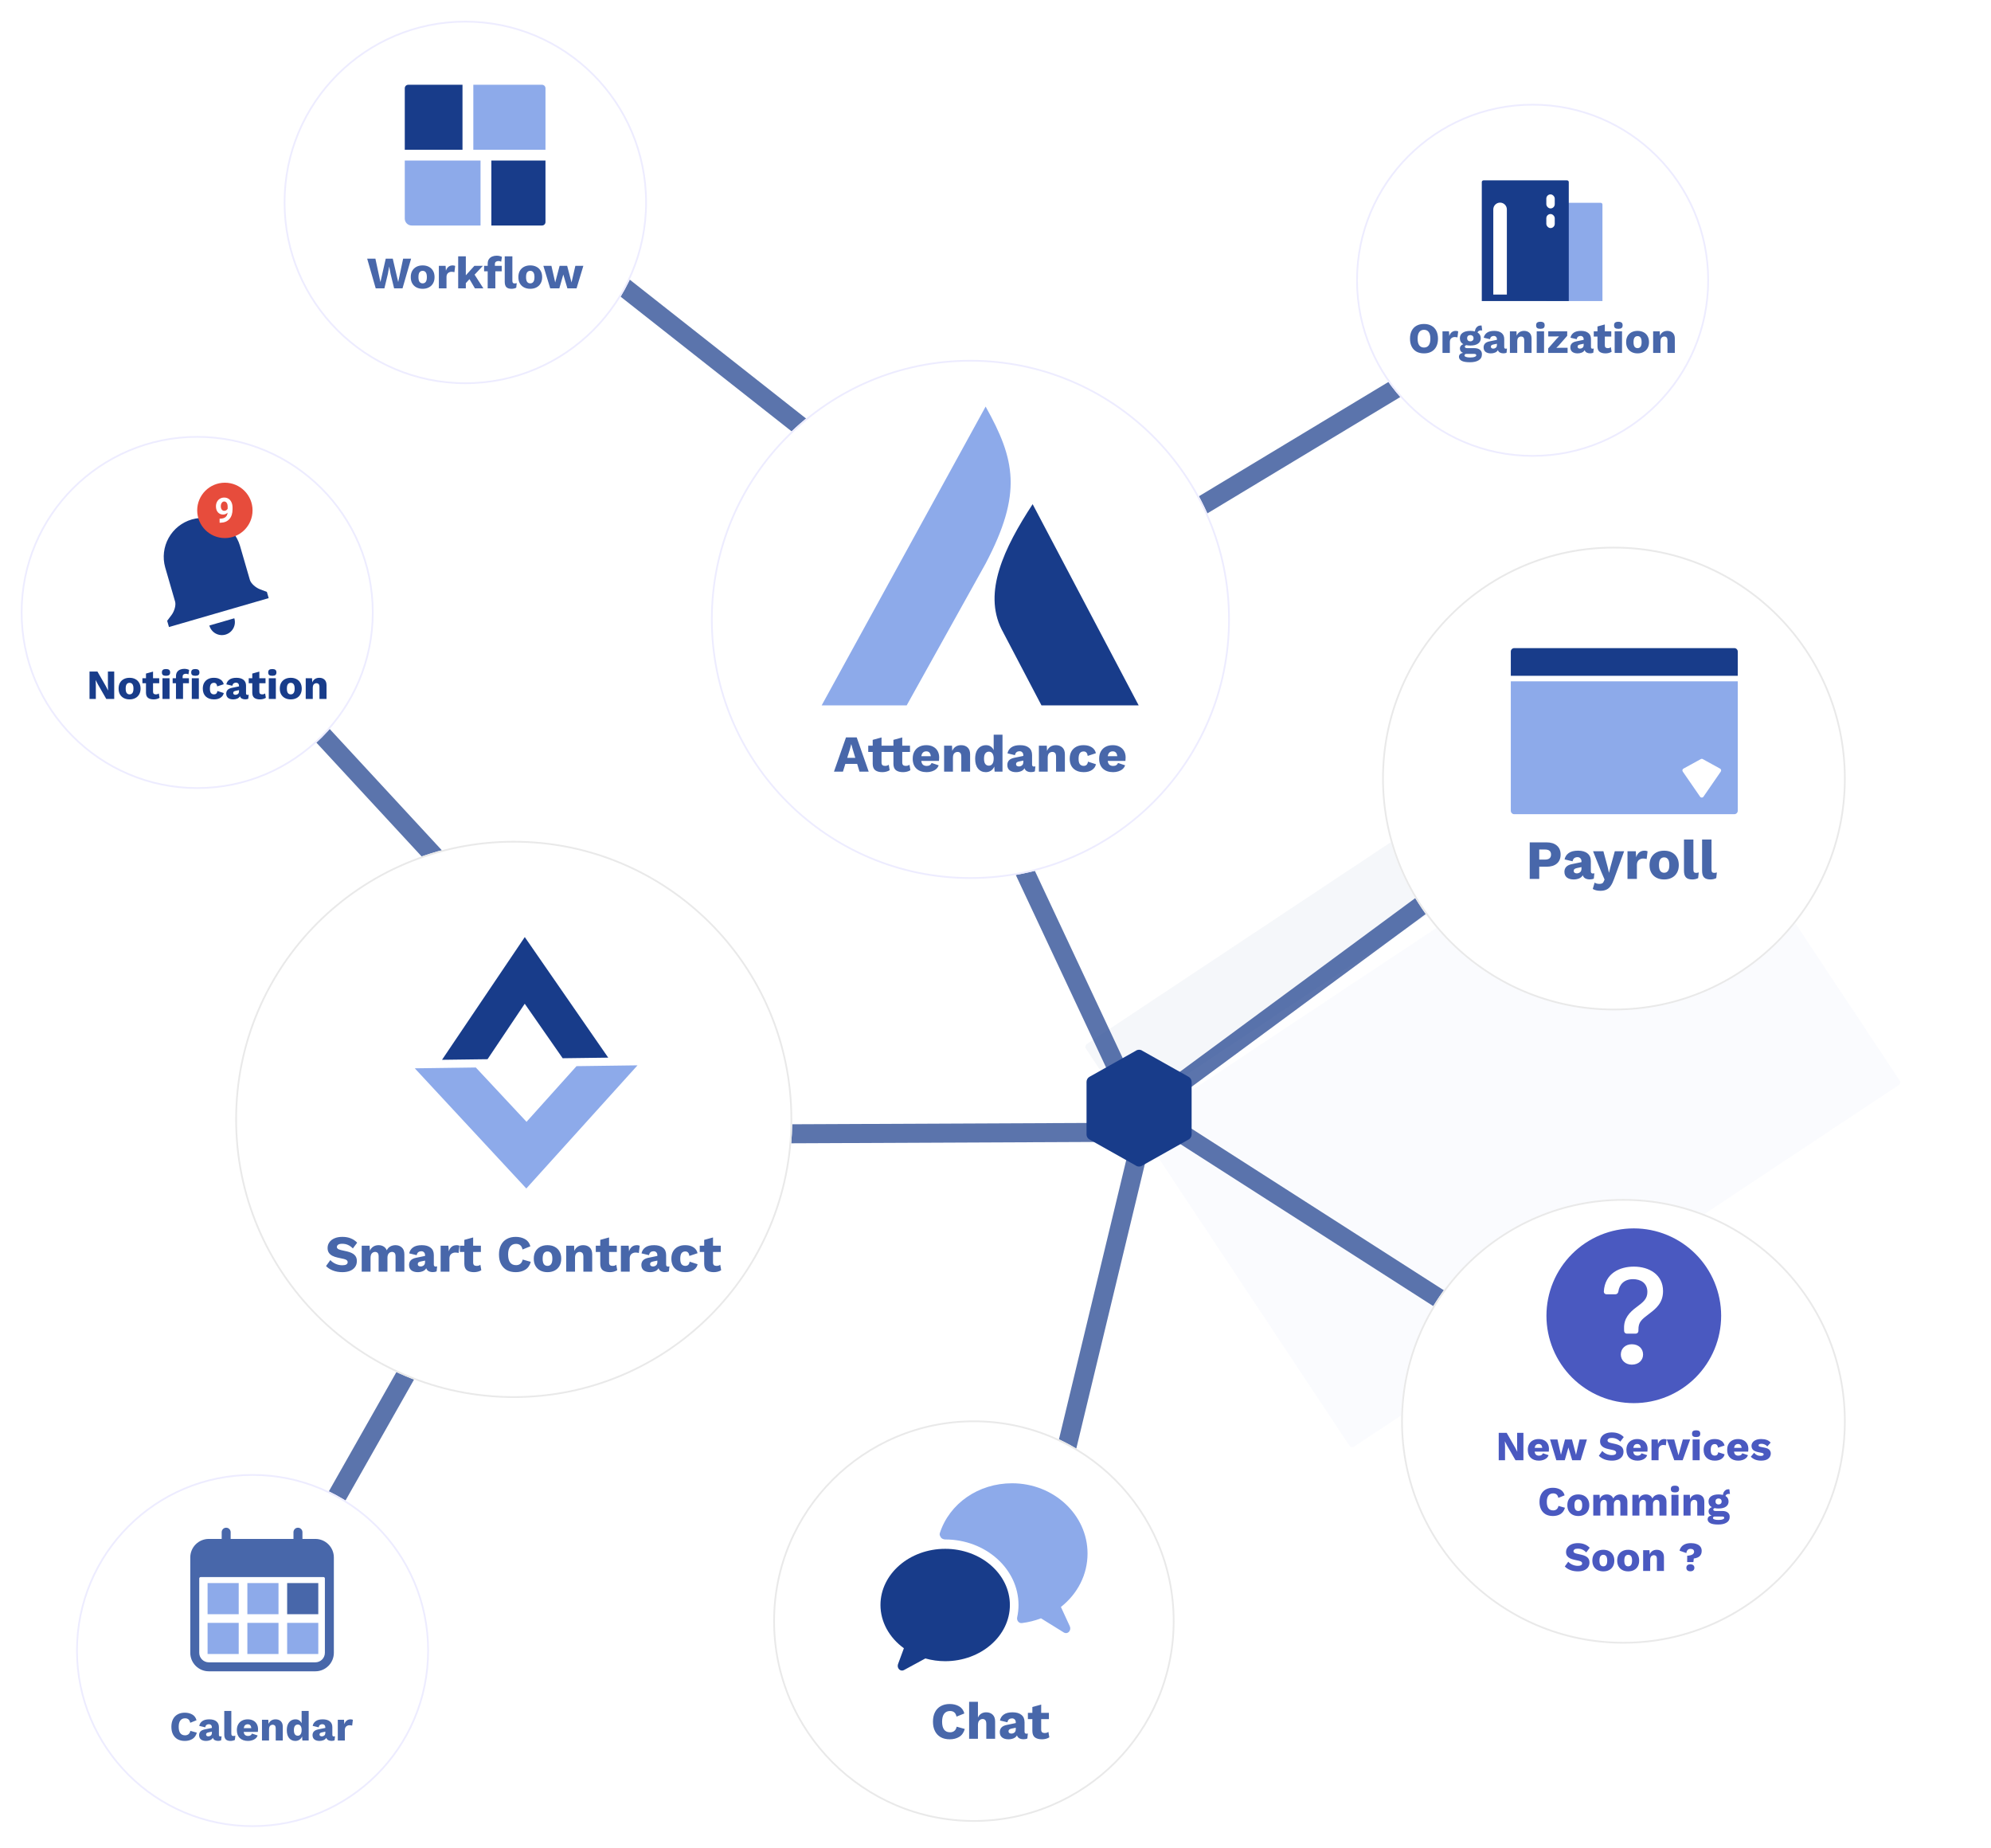 <svg width="1151" height="1068" viewBox="0 0 1151 1068" fill="none" xmlns="http://www.w3.org/2000/svg">
<path d="M627.817 606.156C627.206 605.236 627.456 603.995 628.377 603.384L943.103 394.465C944.023 393.854 945.264 394.105 945.875 395.026L970.517 432.147L652.458 643.277L627.817 606.156Z" fill="#183C8A" fill-opacity="0.04"/>
<path d="M657.608 651.035L975.666 439.904L1098.15 624.418C1098.76 625.339 1098.51 626.58 1097.59 627.191L782.863 836.109C781.943 836.72 780.701 836.469 780.09 835.549L657.608 651.035Z" fill="#8DAAEA" fill-opacity="0.04"/>
<path d="M980.767 612.754L996.199 583.248C996.465 582.738 996.856 582.304 997.335 581.986C997.815 581.668 998.366 581.476 998.94 581.428L1032.12 578.663C1032.6 578.624 1033.08 578.684 1033.53 578.841C1033.98 578.997 1034.39 579.247 1034.74 579.573C1035.09 579.899 1035.36 580.295 1035.55 580.734C1035.74 581.174 1035.83 581.648 1035.82 582.125L1034.91 633.507C1034.9 634.059 1034.75 634.601 1034.49 635.086C1034.22 635.57 1033.84 635.983 1033.38 636.289C1032.92 636.594 1032.39 636.783 1031.84 636.84C1031.29 636.897 1030.74 636.819 1030.23 636.614L982.522 617.506C982.079 617.328 981.679 617.06 981.346 616.718C981.013 616.376 980.756 615.968 980.59 615.52C980.425 615.072 980.355 614.595 980.386 614.119C980.416 613.642 980.547 613.178 980.768 612.755L980.767 612.754Z" fill="white" fill-opacity="0.04"/>
<line x1="318.403" y1="132.679" x2="478.403" y2="258.679" stroke="#183C8A" stroke-opacity="0.71" stroke-width="11"/>
<line x1="574.979" y1="466.664" x2="650.979" y2="628.664" stroke="#183C8A" stroke-opacity="0.71" stroke-width="11"/>
<line x1="286.676" y1="702.712" x2="167.785" y2="912.518" stroke="#183C8A" stroke-opacity="0.71" stroke-width="11"/>
<line x1="146.038" y1="381.266" x2="269.038" y2="514.266" stroke="#183C8A" stroke-opacity="0.71" stroke-width="11"/>
<line x1="673.966" y1="649.368" x2="940.966" y2="820.368" stroke="#183C8A" stroke-opacity="0.71" stroke-width="11"/>
<line x1="416.975" y1="655.5" x2="638.976" y2="654.513" stroke="#183C8A" stroke-opacity="0.71" stroke-width="11"/>
<line x1="590.653" y1="944.711" x2="657.653" y2="666.711" stroke="#183C8A" stroke-opacity="0.71" stroke-width="11"/>
<line x1="681.735" y1="626.574" x2="864.734" y2="491.574" stroke="#183C8A" stroke-opacity="0.71" stroke-width="11"/>
<line x1="668.159" y1="308.29" x2="867.159" y2="188.29" stroke="#183C8A" stroke-opacity="0.71" stroke-width="11"/>
<g filter="url(#filter0_d)">
<circle cx="303" cy="637" r="161" fill="white"/>
<circle cx="303" cy="637" r="160.5" stroke="#E9E9E9"/>
</g>
<g filter="url(#filter1_d)">
<circle cx="567" cy="348" r="150" fill="white"/>
<circle cx="567" cy="348" r="149.5" stroke="#EDECFF"/>
</g>
<path d="M569.792 325.716C591.196 285.024 586.861 265.565 569.792 235L475 407.709H524.152L569.792 325.716Z" fill="#8DAAEA"/>
<path d="M658.273 407.709L596.972 291.395C580.241 316.986 568.377 342.314 578.981 363.65L602.081 407.709H658.273Z" fill="#183C8A"/>
<path d="M482.12 446L489.08 426.2H495.26L502.19 446H496.88L495.53 441.53H488.69L487.31 446H482.12ZM491.27 433.25L489.77 438.02H494.45L493.01 433.28L492.14 430.16H492.08L491.27 433.25ZM514.082 431V434.63H509.612V440.66C509.612 441.38 509.782 441.9 510.122 442.22C510.482 442.52 510.972 442.67 511.592 442.67C512.072 442.67 512.482 442.62 512.822 442.52C513.162 442.4 513.482 442.23 513.782 442.01L514.322 445.16C513.822 445.5 513.182 445.78 512.402 446C511.642 446.2 510.872 446.3 510.092 446.3C508.372 446.3 507.012 445.94 506.012 445.22C505.032 444.48 504.532 443.24 504.512 441.5V434.63H501.932V431H504.512V427.64L509.612 426.23V431H514.082ZM526.064 431V434.63H521.594V440.66C521.594 441.38 521.764 441.9 522.104 442.22C522.464 442.52 522.954 442.67 523.574 442.67C524.054 442.67 524.464 442.62 524.804 442.52C525.144 442.4 525.464 442.23 525.764 442.01L526.304 445.16C525.804 445.5 525.164 445.78 524.384 446C523.624 446.2 522.854 446.3 522.074 446.3C520.354 446.3 518.994 445.94 517.994 445.22C517.014 444.48 516.514 443.24 516.494 441.5V434.63H513.914V431H516.494V427.64L521.594 426.23V431H526.064ZM535.74 446.3C533.24 446.3 531.26 445.62 529.8 444.26C528.36 442.9 527.64 440.98 527.64 438.5C527.64 436.86 527.97 435.46 528.63 434.3C529.31 433.12 530.23 432.23 531.39 431.63C532.57 431.01 533.94 430.7 535.5 430.7C537.08 430.7 538.42 431.01 539.52 431.63C540.64 432.23 541.49 433.07 542.07 434.15C542.65 435.21 542.94 436.43 542.94 437.81C542.94 438.19 542.92 438.56 542.88 438.92C542.86 439.26 542.84 439.55 542.82 439.79H532.59C532.73 440.83 533.07 441.58 533.61 442.04C534.15 442.48 534.86 442.7 535.74 442.7C536.5 442.7 537.1 442.55 537.54 442.25C538 441.95 538.34 441.53 538.56 440.99L542.64 442.34C542.36 443.2 541.87 443.93 541.17 444.53C540.49 445.11 539.67 445.55 538.71 445.85C537.77 446.15 536.78 446.3 535.74 446.3ZM535.5 434.27C533.88 434.27 532.92 435.2 532.62 437.06H538.11C537.89 435.2 537.02 434.27 535.5 434.27ZM545.793 446V431H550.353L550.503 434.03C550.963 432.93 551.633 432.1 552.513 431.54C553.393 430.98 554.433 430.7 555.633 430.7C557.173 430.7 558.423 431.15 559.383 432.05C560.343 432.95 560.823 434.27 560.823 436.01V446H555.723V437.36C555.723 436.32 555.523 435.6 555.123 435.2C554.723 434.8 554.213 434.6 553.593 434.6C552.853 434.6 552.213 434.86 551.673 435.38C551.153 435.9 550.893 436.79 550.893 438.05V446H545.793ZM569.916 446.3C568.056 446.3 566.556 445.62 565.416 444.26C564.296 442.9 563.736 441 563.736 438.56C563.736 436.88 563.996 435.46 564.516 434.3C565.056 433.12 565.796 432.23 566.736 431.63C567.696 431.01 568.796 430.7 570.036 430.7C571.096 430.7 571.996 430.96 572.736 431.48C573.496 432 574.066 432.69 574.446 433.55V424.64H579.546V446H574.986L574.806 443.06C574.386 444.06 573.746 444.85 572.886 445.43C572.046 446.01 571.056 446.3 569.916 446.3ZM571.686 442.55C572.526 442.55 573.196 442.2 573.696 441.5C574.196 440.8 574.446 439.77 574.446 438.41C574.446 437.15 574.206 436.18 573.726 435.5C573.246 434.8 572.576 434.45 571.716 434.45C570.836 434.45 570.136 434.78 569.616 435.44C569.116 436.08 568.866 437.1 568.866 438.5C568.866 439.9 569.116 440.93 569.616 441.59C570.116 442.23 570.806 442.55 571.686 442.55ZM591.575 436.49C591.575 435.79 591.375 435.24 590.975 434.84C590.595 434.42 590.075 434.21 589.415 434.21C588.755 434.21 588.185 434.38 587.705 434.72C587.245 435.04 586.925 435.62 586.745 436.46L582.425 435.44C582.705 434 583.445 432.85 584.645 431.99C585.845 431.13 587.535 430.7 589.715 430.7C591.915 430.7 593.615 431.19 594.815 432.17C596.035 433.13 596.645 434.54 596.645 436.4V441.89C596.645 442.67 596.995 443.06 597.695 443.06C598.055 443.06 598.345 443.02 598.565 442.94L598.265 445.85C597.665 446.13 596.935 446.27 596.075 446.27C595.135 446.27 594.325 446.09 593.645 445.73C592.965 445.35 592.505 444.78 592.265 444.02C591.845 444.8 591.175 445.38 590.255 445.76C589.355 446.12 588.395 446.3 587.375 446.3C585.835 446.3 584.605 445.95 583.685 445.25C582.785 444.53 582.335 443.5 582.335 442.16C582.335 441.08 582.655 440.19 583.295 439.49C583.955 438.77 584.985 438.27 586.385 437.99L591.575 436.91V436.49ZM587.375 441.68C587.375 442.12 587.535 442.45 587.855 442.67C588.175 442.89 588.555 443 588.995 443C589.675 443 590.275 442.8 590.795 442.4C591.315 441.98 591.575 441.33 591.575 440.45V439.61L589.145 440.12C588.545 440.24 588.095 440.42 587.795 440.66C587.515 440.88 587.375 441.22 587.375 441.68ZM600.578 446V431H605.138L605.288 434.03C605.748 432.93 606.418 432.1 607.298 431.54C608.178 430.98 609.218 430.7 610.418 430.7C611.958 430.7 613.208 431.15 614.168 432.05C615.128 432.95 615.608 434.27 615.608 436.01V446H610.508V437.36C610.508 436.32 610.308 435.6 609.908 435.2C609.508 434.8 608.998 434.6 608.378 434.6C607.638 434.6 606.998 434.86 606.458 435.38C605.938 435.9 605.678 436.79 605.678 438.05V446H600.578ZM626.292 430.7C627.812 430.7 629.072 430.92 630.072 431.36C631.092 431.8 631.882 432.37 632.442 433.07C633.002 433.77 633.362 434.53 633.522 435.35L628.812 436.91C628.692 436.05 628.442 435.41 628.062 434.99C627.682 434.55 627.142 434.33 626.442 434.33C625.482 434.33 624.752 434.67 624.252 435.35C623.772 436.03 623.532 437.1 623.532 438.56C623.532 440.04 623.792 441.1 624.312 441.74C624.852 442.36 625.572 442.67 626.472 442.67C627.892 442.67 628.722 441.86 628.962 440.24L633.552 441.71C633.332 443.01 632.602 444.1 631.362 444.98C630.142 445.86 628.522 446.3 626.502 446.3C624.042 446.3 622.072 445.62 620.592 444.26C619.132 442.88 618.402 440.96 618.402 438.5C618.402 436.86 618.732 435.46 619.392 434.3C620.072 433.14 621.002 432.25 622.182 431.63C623.362 431.01 624.732 430.7 626.292 430.7ZM643.523 446.3C641.023 446.3 639.043 445.62 637.583 444.26C636.143 442.9 635.423 440.98 635.423 438.5C635.423 436.86 635.753 435.46 636.413 434.3C637.093 433.12 638.013 432.23 639.173 431.63C640.353 431.01 641.723 430.7 643.283 430.7C644.863 430.7 646.203 431.01 647.303 431.63C648.423 432.23 649.273 433.07 649.853 434.15C650.433 435.21 650.723 436.43 650.723 437.81C650.723 438.19 650.703 438.56 650.663 438.92C650.643 439.26 650.623 439.55 650.603 439.79H640.373C640.513 440.83 640.853 441.58 641.393 442.04C641.933 442.48 642.643 442.7 643.523 442.7C644.283 442.7 644.883 442.55 645.323 442.25C645.783 441.95 646.123 441.53 646.343 440.99L650.423 442.34C650.143 443.2 649.653 443.93 648.953 444.53C648.273 445.11 647.453 445.55 646.493 445.85C645.553 446.15 644.563 446.3 643.523 446.3ZM643.283 434.27C641.663 434.27 640.703 435.2 640.403 437.06H645.893C645.673 435.2 644.803 434.27 643.283 434.27Z" fill="#4867AA"/>
<g filter="url(#filter2_d)">
<circle cx="892" cy="152" r="102" fill="white"/>
<circle cx="892" cy="152" r="101.5" stroke="#EDECFF"/>
</g>
<g filter="url(#filter3_d)">
<circle cx="152" cy="944" r="102" fill="white"/>
<circle cx="152" cy="944" r="101.5" stroke="#EDECFF"/>
</g>
<path d="M182.301 889.484H174.844V885.594C174.844 884.161 173.683 883 172.25 883C170.817 883 169.656 884.161 169.656 885.594V889.484H133.344V885.594C133.344 884.161 132.183 883 130.75 883C129.317 883 128.156 884.161 128.156 885.594V889.484H120.699C114.8 889.484 110 894.284 110 900.184V955.301C110 961.2 114.8 966 120.699 966H182.301C188.2 966 193 961.2 193 955.301V900.184C193 894.284 188.2 889.484 182.301 889.484ZM187.812 955.301C187.812 958.345 185.345 960.812 182.301 960.812H120.699C117.655 960.812 115.188 958.345 115.188 955.301V912.342C115.188 911.894 115.55 911.531 115.998 911.531H187.002C187.45 911.531 187.812 911.894 187.812 912.342V955.301Z" fill="#4867AA"/>
<rect x="120" y="915" width="18" height="18" fill="#8DAAEA"/>
<rect x="120" y="938" width="18" height="18" fill="#8DAAEA"/>
<rect x="143" y="915" width="18" height="18" fill="#8DAAEA"/>
<rect x="143" y="938" width="18" height="18" fill="#8DAAEA"/>
<rect x="166" y="915" width="18" height="18" fill="#4867AA"/>
<rect x="166" y="938" width="18" height="18" fill="#8DAAEA"/>
<path d="M823.225 187.25C824.892 187.25 826.325 187.592 827.525 188.275C828.742 188.942 829.675 189.908 830.325 191.175C830.975 192.442 831.3 193.967 831.3 195.75C831.3 197.533 830.975 199.058 830.325 200.325C829.675 201.592 828.742 202.567 827.525 203.25C826.325 203.917 824.892 204.25 823.225 204.25C821.542 204.25 820.092 203.917 818.875 203.25C817.675 202.567 816.75 201.592 816.1 200.325C815.45 199.058 815.125 197.533 815.125 195.75C815.125 193.967 815.45 192.442 816.1 191.175C816.75 189.908 817.675 188.942 818.875 188.275C820.092 187.592 821.542 187.25 823.225 187.25ZM823.225 190.625C822.025 190.625 821.108 191.058 820.475 191.925C819.842 192.775 819.525 194.05 819.525 195.75C819.525 197.45 819.842 198.733 820.475 199.6C821.108 200.45 822.025 200.875 823.225 200.875C824.408 200.875 825.317 200.45 825.95 199.6C826.583 198.733 826.9 197.45 826.9 195.75C826.9 194.05 826.583 192.775 825.95 191.925C825.317 191.058 824.408 190.625 823.225 190.625ZM833.909 204V191.5H837.659L837.834 194.2C838.134 193.283 838.592 192.567 839.209 192.05C839.842 191.517 840.65 191.25 841.634 191.25C841.95 191.25 842.217 191.283 842.434 191.35C842.667 191.4 842.85 191.458 842.984 191.525L842.559 195.025C842.392 194.975 842.175 194.925 841.909 194.875C841.659 194.825 841.35 194.8 840.984 194.8C840.217 194.8 839.55 195.042 838.984 195.525C838.434 196.008 838.159 196.733 838.159 197.7V204H833.909ZM852.207 201.225C853.657 201.225 854.765 201.533 855.532 202.15C856.315 202.75 856.707 203.617 856.707 204.75C856.707 206.317 856.082 207.475 854.832 208.225C853.599 208.992 851.932 209.375 849.832 209.375C847.565 209.375 845.932 209.092 844.932 208.525C843.932 207.958 843.432 207.192 843.432 206.225C843.432 205.658 843.615 205.175 843.982 204.775C844.365 204.375 844.974 204.1 845.807 203.95C844.59 203.5 843.982 202.658 843.982 201.425C843.982 200.842 844.157 200.333 844.507 199.9C844.857 199.45 845.34 199.125 845.957 198.925C844.624 198.192 843.957 197.05 843.957 195.5C843.957 194.15 844.482 193.108 845.532 192.375C846.599 191.625 848.09 191.25 850.007 191.25C850.974 191.25 851.849 191.35 852.632 191.55C852.699 190.95 852.865 190.392 853.132 189.875C853.415 189.358 853.799 188.942 854.282 188.625C854.782 188.292 855.39 188.125 856.107 188.125C856.157 188.125 856.215 188.133 856.282 188.15C856.349 188.15 856.424 188.15 856.507 188.15L856.857 191C856.674 190.95 856.474 190.925 856.257 190.925C855.674 190.925 855.207 191.042 854.857 191.275C854.507 191.508 854.274 191.808 854.157 192.175C855.407 192.908 856.032 194.017 856.032 195.5C856.032 196.85 855.499 197.892 854.432 198.625C853.382 199.358 851.907 199.725 850.007 199.725C849.14 199.725 848.357 199.65 847.657 199.5C847.107 199.667 846.832 199.958 846.832 200.375C846.832 200.942 847.299 201.225 848.232 201.225H852.207ZM850.007 193.675C849.457 193.675 849.007 193.833 848.657 194.15C848.324 194.467 848.157 194.917 848.157 195.5C848.157 196.067 848.324 196.508 848.657 196.825C849.007 197.142 849.457 197.3 850.007 197.3C850.54 197.3 850.982 197.142 851.332 196.825C851.682 196.508 851.857 196.067 851.857 195.5C851.857 194.917 851.682 194.467 851.332 194.15C850.982 193.833 850.54 193.675 850.007 193.675ZM849.857 206.625C851.057 206.625 851.949 206.5 852.532 206.25C853.132 206.017 853.432 205.717 853.432 205.35C853.432 205.1 853.332 204.9 853.132 204.75C852.949 204.617 852.624 204.55 852.157 204.55H847.682C847.365 204.55 847.107 204.633 846.907 204.8C846.724 204.967 846.632 205.175 846.632 205.425C846.632 205.808 846.915 206.1 847.482 206.3C848.049 206.517 848.84 206.625 849.857 206.625ZM865.371 196.075C865.371 195.492 865.204 195.033 864.871 194.7C864.554 194.35 864.121 194.175 863.571 194.175C863.021 194.175 862.546 194.317 862.146 194.6C861.763 194.867 861.496 195.35 861.346 196.05L857.746 195.2C857.979 194 858.596 193.042 859.596 192.325C860.596 191.608 862.004 191.25 863.821 191.25C865.654 191.25 867.071 191.658 868.071 192.475C869.088 193.275 869.596 194.45 869.596 196V200.575C869.596 201.225 869.888 201.55 870.471 201.55C870.771 201.55 871.013 201.517 871.196 201.45L870.946 203.875C870.446 204.108 869.838 204.225 869.121 204.225C868.338 204.225 867.663 204.075 867.096 203.775C866.529 203.458 866.146 202.983 865.946 202.35C865.596 203 865.038 203.483 864.271 203.8C863.521 204.1 862.721 204.25 861.871 204.25C860.588 204.25 859.563 203.958 858.796 203.375C858.046 202.775 857.671 201.917 857.671 200.8C857.671 199.9 857.938 199.158 858.471 198.575C859.021 197.975 859.879 197.558 861.046 197.325L865.371 196.425V196.075ZM861.871 200.4C861.871 200.767 862.004 201.042 862.271 201.225C862.538 201.408 862.854 201.5 863.221 201.5C863.788 201.5 864.288 201.333 864.721 201C865.154 200.65 865.371 200.108 865.371 199.375V198.675L863.346 199.1C862.846 199.2 862.471 199.35 862.221 199.55C861.988 199.733 861.871 200.017 861.871 200.4ZM872.874 204V191.5H876.674L876.799 194.025C877.182 193.108 877.74 192.417 878.474 191.95C879.207 191.483 880.074 191.25 881.074 191.25C882.357 191.25 883.399 191.625 884.199 192.375C884.999 193.125 885.399 194.225 885.399 195.675V204H881.149V196.8C881.149 195.933 880.982 195.333 880.649 195C880.315 194.667 879.89 194.5 879.374 194.5C878.757 194.5 878.224 194.717 877.774 195.15C877.34 195.583 877.124 196.325 877.124 197.375V204H872.874ZM890.502 190.05C889.635 190.05 889.002 189.892 888.602 189.575C888.218 189.242 888.027 188.725 888.027 188.025C888.027 187.308 888.218 186.792 888.602 186.475C889.002 186.142 889.635 185.975 890.502 185.975C891.352 185.975 891.977 186.142 892.377 186.475C892.777 186.792 892.977 187.308 892.977 188.025C892.977 188.725 892.777 189.242 892.377 189.575C891.977 189.892 891.352 190.05 890.502 190.05ZM892.627 191.5V204H888.377V191.5H892.627ZM895.002 204V201.4L899.977 195.75L901.302 194.425L899.327 194.475H895.052V191.5H906.002V194.1L901.102 199.7L899.727 201.075L901.927 201.025H906.227V204H895.002ZM915.518 196.075C915.518 195.492 915.351 195.033 915.018 194.7C914.701 194.35 914.268 194.175 913.718 194.175C913.168 194.175 912.693 194.317 912.293 194.6C911.909 194.867 911.643 195.35 911.493 196.05L907.893 195.2C908.126 194 908.743 193.042 909.743 192.325C910.743 191.608 912.151 191.25 913.968 191.25C915.801 191.25 917.218 191.658 918.218 192.475C919.234 193.275 919.743 194.45 919.743 196V200.575C919.743 201.225 920.034 201.55 920.618 201.55C920.918 201.55 921.159 201.517 921.343 201.45L921.093 203.875C920.593 204.108 919.984 204.225 919.268 204.225C918.484 204.225 917.809 204.075 917.243 203.775C916.676 203.458 916.293 202.983 916.093 202.35C915.743 203 915.184 203.483 914.418 203.8C913.668 204.1 912.868 204.25 912.018 204.25C910.734 204.25 909.709 203.958 908.943 203.375C908.193 202.775 907.818 201.917 907.818 200.8C907.818 199.9 908.084 199.158 908.618 198.575C909.168 197.975 910.026 197.558 911.193 197.325L915.518 196.425V196.075ZM912.018 200.4C912.018 200.767 912.151 201.042 912.418 201.225C912.684 201.408 913.001 201.5 913.368 201.5C913.934 201.5 914.434 201.333 914.868 201C915.301 200.65 915.518 200.108 915.518 199.375V198.675L913.493 199.1C912.993 199.2 912.618 199.35 912.368 199.55C912.134 199.733 912.018 200.017 912.018 200.4ZM931.482 191.5V194.525H927.757V199.55C927.757 200.15 927.899 200.583 928.182 200.85C928.482 201.1 928.89 201.225 929.407 201.225C929.807 201.225 930.149 201.183 930.432 201.1C930.715 201 930.982 200.858 931.232 200.675L931.682 203.3C931.265 203.583 930.732 203.817 930.082 204C929.449 204.167 928.807 204.25 928.157 204.25C926.724 204.25 925.59 203.95 924.757 203.35C923.94 202.733 923.524 201.7 923.507 200.25V194.525H921.357V191.5H923.507V188.7L927.757 187.525V191.5H931.482ZM935.57 190.05C934.703 190.05 934.07 189.892 933.67 189.575C933.287 189.242 933.095 188.725 933.095 188.025C933.095 187.308 933.287 186.792 933.67 186.475C934.07 186.142 934.703 185.975 935.57 185.975C936.42 185.975 937.045 186.142 937.445 186.475C937.845 186.792 938.045 187.308 938.045 188.025C938.045 188.725 937.845 189.242 937.445 189.575C937.045 189.892 936.42 190.05 935.57 190.05ZM937.695 191.5V204H933.445V191.5H937.695ZM946.67 191.25C947.987 191.25 949.137 191.508 950.12 192.025C951.12 192.542 951.895 193.283 952.445 194.25C953.012 195.217 953.295 196.383 953.295 197.75C953.295 199.117 953.012 200.283 952.445 201.25C951.895 202.217 951.12 202.958 950.12 203.475C949.137 203.992 947.987 204.25 946.67 204.25C945.37 204.25 944.22 203.992 943.22 203.475C942.237 202.958 941.462 202.217 940.895 201.25C940.345 200.283 940.07 199.117 940.07 197.75C940.07 196.383 940.345 195.217 940.895 194.25C941.462 193.283 942.237 192.542 943.22 192.025C944.22 191.508 945.37 191.25 946.67 191.25ZM946.67 194.275C945.937 194.275 945.362 194.55 944.945 195.1C944.545 195.633 944.345 196.517 944.345 197.75C944.345 198.967 944.545 199.85 944.945 200.4C945.362 200.95 945.937 201.225 946.67 201.225C947.42 201.225 947.995 200.95 948.395 200.4C948.812 199.85 949.02 198.967 949.02 197.75C949.02 196.517 948.812 195.633 948.395 195.1C947.995 194.55 947.42 194.275 946.67 194.275ZM955.686 204V191.5H959.486L959.611 194.025C959.994 193.108 960.553 192.417 961.286 191.95C962.019 191.483 962.886 191.25 963.886 191.25C965.169 191.25 966.211 191.625 967.011 192.375C967.811 193.125 968.211 194.225 968.211 195.675V204H963.961V196.8C963.961 195.933 963.794 195.333 963.461 195C963.128 194.667 962.703 194.5 962.186 194.5C961.569 194.5 961.036 194.717 960.586 195.15C960.153 195.583 959.936 196.325 959.936 197.375V204H955.686Z" fill="#4867AA"/>
<path d="M893.934 118.223C893.934 117.671 894.381 117.223 894.934 117.223H925.378C925.93 117.223 926.378 117.671 926.378 118.223V174.001H893.934V118.223Z" fill="#8DAAEA"/>
<path d="M856.623 105.245C856.623 104.693 857.071 104.245 857.623 104.245H905.912C906.464 104.245 906.912 104.693 906.912 105.245V174.001H856.623V105.245Z" fill="#183C8A"/>
<path d="M863.272 121.035C863.272 118.869 865.028 117.114 867.193 117.114C869.359 117.114 871.114 118.869 871.114 121.035V170.263H863.272V121.035Z" fill="white"/>
<rect x="893.934" y="112.355" width="4.867" height="8.111" rx="2.433" fill="white"/>
<rect x="893.934" y="123.711" width="4.867" height="8.111" rx="2.433" fill="white"/>
<g filter="url(#filter4_d)">
<circle cx="275" cy="107" r="105" fill="white"/>
<circle cx="275" cy="107" r="104.5" stroke="#EDECFF"/>
</g>
<path d="M217.2 166.662L212.26 149.502H217.018L219.93 163.048L222.998 149.502H227.054L230.2 163.022L233.06 149.502H237.662L232.696 166.662H227.834L225.806 158.342L225.026 154.156H224.974L224.22 158.342L222.218 166.662H217.2ZM244.327 153.402C245.696 153.402 246.892 153.671 247.915 154.208C248.955 154.745 249.761 155.517 250.333 156.522C250.922 157.527 251.217 158.741 251.217 160.162C251.217 161.583 250.922 162.797 250.333 163.802C249.761 164.807 248.955 165.579 247.915 166.116C246.892 166.653 245.696 166.922 244.327 166.922C242.975 166.922 241.779 166.653 240.739 166.116C239.716 165.579 238.91 164.807 238.321 163.802C237.749 162.797 237.463 161.583 237.463 160.162C237.463 158.741 237.749 157.527 238.321 156.522C238.91 155.517 239.716 154.745 240.739 154.208C241.779 153.671 242.975 153.402 244.327 153.402ZM244.327 156.548C243.564 156.548 242.966 156.834 242.533 157.406C242.117 157.961 241.909 158.879 241.909 160.162C241.909 161.427 242.117 162.346 242.533 162.918C242.966 163.49 243.564 163.776 244.327 163.776C245.107 163.776 245.705 163.49 246.121 162.918C246.554 162.346 246.771 161.427 246.771 160.162C246.771 158.879 246.554 157.961 246.121 157.406C245.705 156.834 245.107 156.548 244.327 156.548ZM253.703 166.662V153.662H257.603L257.785 156.47C258.097 155.517 258.574 154.771 259.215 154.234C259.874 153.679 260.715 153.402 261.737 153.402C262.067 153.402 262.344 153.437 262.569 153.506C262.812 153.558 263.003 153.619 263.141 153.688L262.699 157.328C262.526 157.276 262.301 157.224 262.023 157.172C261.763 157.12 261.443 157.094 261.061 157.094C260.264 157.094 259.571 157.345 258.981 157.848C258.409 158.351 258.123 159.105 258.123 160.11V166.662H253.703ZM269.295 148.15V159.122L274.235 153.662H279.149L274.365 158.758L279.435 166.662H274.547L271.401 161.332L269.295 163.672V166.662H264.875V148.15H269.295ZM290.045 153.662V156.808H286.353V166.662H281.933V156.808H279.853V153.662H281.933V152.466C281.933 151.357 282.167 150.464 282.635 149.788C283.12 149.095 283.753 148.592 284.533 148.28C285.33 147.951 286.188 147.786 287.107 147.786C287.818 147.786 288.442 147.864 288.979 148.02C289.516 148.159 289.915 148.323 290.175 148.514L289.733 151.27C289.542 151.166 289.326 151.079 289.083 151.01C288.84 150.923 288.537 150.88 288.173 150.88C287.549 150.88 287.046 151.019 286.665 151.296C286.284 151.573 286.093 152.059 286.093 152.752V153.662H290.045ZM296.207 148.15V162.242C296.207 162.814 296.302 163.221 296.493 163.464C296.684 163.707 297.004 163.828 297.455 163.828C297.715 163.828 297.932 163.811 298.105 163.776C298.278 163.741 298.486 163.689 298.729 163.62L298.443 166.272C298.131 166.463 297.724 166.619 297.221 166.74C296.718 166.861 296.224 166.922 295.739 166.922C294.352 166.922 293.347 166.601 292.723 165.96C292.099 165.319 291.787 164.27 291.787 162.814V148.15H296.207ZM306.534 153.402C307.903 153.402 309.099 153.671 310.122 154.208C311.162 154.745 311.968 155.517 312.54 156.522C313.129 157.527 313.424 158.741 313.424 160.162C313.424 161.583 313.129 162.797 312.54 163.802C311.968 164.807 311.162 165.579 310.122 166.116C309.099 166.653 307.903 166.922 306.534 166.922C305.182 166.922 303.986 166.653 302.946 166.116C301.923 165.579 301.117 164.807 300.528 163.802C299.956 162.797 299.67 161.583 299.67 160.162C299.67 158.741 299.956 157.527 300.528 156.522C301.117 155.517 301.923 154.745 302.946 154.208C303.986 153.671 305.182 153.402 306.534 153.402ZM306.534 156.548C305.771 156.548 305.173 156.834 304.74 157.406C304.324 157.961 304.116 158.879 304.116 160.162C304.116 161.427 304.324 162.346 304.74 162.918C305.173 163.49 305.771 163.776 306.534 163.776C307.314 163.776 307.912 163.49 308.328 162.918C308.761 162.346 308.978 161.427 308.978 160.162C308.978 158.879 308.761 157.961 308.328 157.406C307.912 156.834 307.314 156.548 306.534 156.548ZM332.61 153.662H337.238L333.312 166.662H328.008L325.642 158.68L323.354 166.662H318.076L314.124 153.662H318.778L320.962 163.256L323.51 153.662H327.878L330.4 163.256L332.61 153.662Z" fill="#4867AA"/>
<path d="M234 51C234 49.895 234.895 49 236 49H267.371V86.542H234V51Z" fill="#183C8A"/>
<path d="M234 92.799H277.799V130.341H238C235.791 130.341 234 128.551 234 126.341V92.799Z" fill="#8DAAEA"/>
<path d="M273.628 49H313.341C314.446 49 315.341 49.895 315.341 51V86.542H273.628V49Z" fill="#8DAAEA"/>
<path d="M284.056 92.8H315.341V128.342C315.341 129.447 314.446 130.342 313.341 130.342H284.056V92.8Z" fill="#183C8A"/>
<path d="M197.93 714.9C199.77 714.9 201.39 715.19 202.79 715.77C204.21 716.33 205.44 717.16 206.48 718.26L203.99 721.59C203.13 720.69 202.2 720.02 201.2 719.58C200.22 719.12 199.1 718.89 197.84 718.89C196.74 718.89 195.95 719.07 195.47 719.43C194.99 719.79 194.75 720.23 194.75 720.75C194.75 721.17 194.94 721.53 195.32 721.83C195.72 722.11 196.36 722.35 197.24 722.55L200.57 723.3C202.55 723.76 204 724.43 204.92 725.31C205.84 726.19 206.3 727.36 206.3 728.82C206.3 730.22 205.94 731.41 205.22 732.39C204.5 733.35 203.51 734.08 202.25 734.58C200.99 735.06 199.55 735.3 197.93 735.3C195.93 735.3 194.1 734.98 192.44 734.34C190.78 733.68 189.46 732.82 188.48 731.76L190.97 728.31C191.71 729.17 192.71 729.89 193.97 730.47C195.23 731.03 196.53 731.31 197.87 731.31C199.95 731.31 200.99 730.7 200.99 729.48C200.99 729.06 200.83 728.71 200.51 728.43C200.21 728.13 199.65 727.88 198.83 727.68L195.17 726.87C194.05 726.63 193.05 726.29 192.17 725.85C191.31 725.41 190.63 724.83 190.13 724.11C189.63 723.37 189.38 722.45 189.38 721.35C189.38 720.11 189.72 719.01 190.4 718.05C191.08 717.07 192.06 716.3 193.34 715.74C194.62 715.18 196.15 714.9 197.93 714.9ZM209.107 735V720H213.667L213.817 722.91C214.297 721.85 214.967 721.05 215.827 720.51C216.707 719.97 217.717 719.7 218.857 719.7C219.957 719.7 220.917 719.95 221.737 720.45C222.577 720.95 223.197 721.69 223.597 722.67C224.057 721.69 224.737 720.95 225.637 720.45C226.557 719.95 227.557 719.7 228.637 719.7C230.117 719.7 231.337 720.15 232.297 721.05C233.277 721.93 233.767 723.25 233.767 725.01V735H228.667V726.18C228.667 725.22 228.477 724.55 228.097 724.17C227.717 723.79 227.227 723.6 226.627 723.6C225.867 723.6 225.237 723.89 224.737 724.47C224.237 725.03 223.987 725.87 223.987 726.99V735H218.887V726.18C218.887 725.22 218.697 724.55 218.317 724.17C217.937 723.79 217.447 723.6 216.847 723.6C216.147 723.6 215.527 723.87 214.987 724.41C214.467 724.95 214.207 725.84 214.207 727.08V735H209.107ZM245.72 725.49C245.72 724.79 245.52 724.24 245.12 723.84C244.74 723.42 244.22 723.21 243.56 723.21C242.9 723.21 242.33 723.38 241.85 723.72C241.39 724.04 241.07 724.62 240.89 725.46L236.57 724.44C236.85 723 237.59 721.85 238.79 720.99C239.99 720.13 241.68 719.7 243.86 719.7C246.06 719.7 247.76 720.19 248.96 721.17C250.18 722.13 250.79 723.54 250.79 725.4V730.89C250.79 731.67 251.14 732.06 251.84 732.06C252.2 732.06 252.49 732.02 252.71 731.94L252.41 734.85C251.81 735.13 251.08 735.27 250.22 735.27C249.28 735.27 248.47 735.09 247.79 734.73C247.11 734.35 246.65 733.78 246.41 733.02C245.99 733.8 245.32 734.38 244.4 734.76C243.5 735.12 242.54 735.3 241.52 735.3C239.98 735.3 238.75 734.95 237.83 734.25C236.93 733.53 236.48 732.5 236.48 731.16C236.48 730.08 236.8 729.19 237.44 728.49C238.1 727.77 239.13 727.27 240.53 726.99L245.72 725.91V725.49ZM241.52 730.68C241.52 731.12 241.68 731.45 242 731.67C242.32 731.89 242.7 732 243.14 732C243.82 732 244.42 731.8 244.94 731.4C245.46 730.98 245.72 730.33 245.72 729.45V728.61L243.29 729.12C242.69 729.24 242.24 729.42 241.94 729.66C241.66 729.88 241.52 730.22 241.52 730.68ZM254.723 735V720H259.223L259.433 723.24C259.793 722.14 260.343 721.28 261.083 720.66C261.843 720.02 262.813 719.7 263.993 719.7C264.373 719.7 264.693 719.74 264.953 719.82C265.233 719.88 265.453 719.95 265.613 720.03L265.103 724.23C264.903 724.17 264.643 724.11 264.323 724.05C264.023 723.99 263.653 723.96 263.213 723.96C262.293 723.96 261.493 724.25 260.813 724.83C260.153 725.41 259.823 726.28 259.823 727.44V735H254.723ZM278.002 720V723.63H273.532V729.66C273.532 730.38 273.702 730.9 274.042 731.22C274.402 731.52 274.892 731.67 275.512 731.67C275.992 731.67 276.402 731.62 276.742 731.52C277.082 731.4 277.402 731.23 277.702 731.01L278.242 734.16C277.742 734.5 277.102 734.78 276.322 735C275.562 735.2 274.792 735.3 274.012 735.3C272.292 735.3 270.932 734.94 269.932 734.22C268.952 733.48 268.452 732.24 268.432 730.5V723.63H265.852V720H268.432V716.64L273.532 715.23V720H278.002ZM306.851 729.33C306.271 731.41 305.201 732.93 303.641 733.89C302.101 734.83 300.281 735.3 298.181 735.3C296.161 735.3 294.421 734.9 292.961 734.1C291.521 733.28 290.411 732.11 289.631 730.59C288.851 729.07 288.461 727.24 288.461 725.1C288.461 722.96 288.851 721.13 289.631 719.61C290.411 718.09 291.521 716.93 292.961 716.13C294.421 715.31 296.151 714.9 298.151 714.9C300.211 714.9 302.011 715.34 303.551 716.22C305.091 717.1 306.111 718.48 306.611 720.36L302.081 722.19C301.801 720.97 301.341 720.13 300.701 719.67C300.081 719.19 299.291 718.95 298.331 718.95C296.891 718.95 295.761 719.47 294.941 720.51C294.141 721.55 293.741 723.08 293.741 725.1C293.741 727.12 294.121 728.65 294.881 729.69C295.661 730.73 296.821 731.25 298.361 731.25C299.321 731.25 300.131 730.99 300.791 730.47C301.471 729.93 301.931 729.11 302.171 728.01L306.851 729.33ZM316.501 719.7C318.081 719.7 319.461 720.01 320.641 720.63C321.841 721.25 322.771 722.14 323.431 723.3C324.111 724.46 324.451 725.86 324.451 727.5C324.451 729.14 324.111 730.54 323.431 731.7C322.771 732.86 321.841 733.75 320.641 734.37C319.461 734.99 318.081 735.3 316.501 735.3C314.941 735.3 313.561 734.99 312.361 734.37C311.181 733.75 310.251 732.86 309.571 731.7C308.911 730.54 308.581 729.14 308.581 727.5C308.581 725.86 308.911 724.46 309.571 723.3C310.251 722.14 311.181 721.25 312.361 720.63C313.561 720.01 314.941 719.7 316.501 719.7ZM316.501 723.33C315.621 723.33 314.931 723.66 314.431 724.32C313.951 724.96 313.711 726.02 313.711 727.5C313.711 728.96 313.951 730.02 314.431 730.68C314.931 731.34 315.621 731.67 316.501 731.67C317.401 731.67 318.091 731.34 318.571 730.68C319.071 730.02 319.321 728.96 319.321 727.5C319.321 726.02 319.071 724.96 318.571 724.32C318.091 723.66 317.401 723.33 316.501 723.33ZM327.32 735V720H331.88L332.03 723.03C332.49 721.93 333.16 721.1 334.04 720.54C334.92 719.98 335.96 719.7 337.16 719.7C338.7 719.7 339.95 720.15 340.91 721.05C341.87 721.95 342.35 723.27 342.35 725.01V735H337.25V726.36C337.25 725.32 337.05 724.6 336.65 724.2C336.25 723.8 335.74 723.6 335.12 723.6C334.38 723.6 333.74 723.86 333.2 724.38C332.68 724.9 332.42 725.79 332.42 727.05V735H327.32ZM356.576 720V723.63H352.106V729.66C352.106 730.38 352.276 730.9 352.616 731.22C352.976 731.52 353.466 731.67 354.086 731.67C354.566 731.67 354.976 731.62 355.316 731.52C355.656 731.4 355.976 731.23 356.276 731.01L356.816 734.16C356.316 734.5 355.676 734.78 354.896 735C354.136 735.2 353.366 735.3 352.586 735.3C350.866 735.3 349.506 734.94 348.506 734.22C347.526 733.48 347.026 732.24 347.006 730.5V723.63H344.426V720H347.006V716.64L352.106 715.23V720H356.576ZM358.932 735V720H363.432L363.642 723.24C364.002 722.14 364.552 721.28 365.292 720.66C366.052 720.02 367.022 719.7 368.202 719.7C368.582 719.7 368.902 719.74 369.162 719.82C369.442 719.88 369.662 719.95 369.822 720.03L369.312 724.23C369.112 724.17 368.852 724.11 368.532 724.05C368.232 723.99 367.862 723.96 367.422 723.96C366.502 723.96 365.702 724.25 365.022 724.83C364.362 725.41 364.032 726.28 364.032 727.44V735H358.932ZM380.016 725.49C380.016 724.79 379.816 724.24 379.416 723.84C379.036 723.42 378.516 723.21 377.856 723.21C377.196 723.21 376.626 723.38 376.146 723.72C375.686 724.04 375.366 724.62 375.186 725.46L370.866 724.44C371.146 723 371.886 721.85 373.086 720.99C374.286 720.13 375.976 719.7 378.156 719.7C380.356 719.7 382.056 720.19 383.256 721.17C384.476 722.13 385.086 723.54 385.086 725.4V730.89C385.086 731.67 385.436 732.06 386.136 732.06C386.496 732.06 386.786 732.02 387.006 731.94L386.706 734.85C386.106 735.13 385.376 735.27 384.516 735.27C383.576 735.27 382.766 735.09 382.086 734.73C381.406 734.35 380.946 733.78 380.706 733.02C380.286 733.8 379.616 734.38 378.696 734.76C377.796 735.12 376.836 735.3 375.816 735.3C374.276 735.3 373.046 734.95 372.126 734.25C371.226 733.53 370.776 732.5 370.776 731.16C370.776 730.08 371.096 729.19 371.736 728.49C372.396 727.77 373.426 727.27 374.826 726.99L380.016 725.91V725.49ZM375.816 730.68C375.816 731.12 375.976 731.45 376.296 731.67C376.616 731.89 376.996 732 377.436 732C378.116 732 378.716 731.8 379.236 731.4C379.756 730.98 380.016 730.33 380.016 729.45V728.61L377.586 729.12C376.986 729.24 376.536 729.42 376.236 729.66C375.956 729.88 375.816 730.22 375.816 730.68ZM396.012 719.7C397.532 719.7 398.792 719.92 399.792 720.36C400.812 720.8 401.602 721.37 402.162 722.07C402.722 722.77 403.082 723.53 403.242 724.35L398.532 725.91C398.412 725.05 398.162 724.41 397.782 723.99C397.402 723.55 396.862 723.33 396.162 723.33C395.202 723.33 394.472 723.67 393.972 724.35C393.492 725.03 393.252 726.1 393.252 727.56C393.252 729.04 393.512 730.1 394.032 730.74C394.572 731.36 395.292 731.67 396.192 731.67C397.612 731.67 398.442 730.86 398.682 729.24L403.272 730.71C403.052 732.01 402.322 733.1 401.082 733.98C399.862 734.86 398.242 735.3 396.222 735.3C393.762 735.3 391.792 734.62 390.312 733.26C388.852 731.88 388.122 729.96 388.122 727.5C388.122 725.86 388.452 724.46 389.112 723.3C389.792 722.14 390.722 721.25 391.902 720.63C393.082 720.01 394.452 719.7 396.012 719.7ZM416.664 720V723.63H412.194V729.66C412.194 730.38 412.364 730.9 412.704 731.22C413.064 731.52 413.554 731.67 414.174 731.67C414.654 731.67 415.064 731.62 415.404 731.52C415.744 731.4 416.064 731.23 416.364 731.01L416.904 734.16C416.404 734.5 415.764 734.78 414.984 735C414.224 735.2 413.454 735.3 412.674 735.3C410.954 735.3 409.594 734.94 408.594 734.22C407.614 733.48 407.114 732.24 407.094 730.5V723.63H404.514V720H407.094V716.64L412.194 715.23V720H416.664Z" fill="#4867AA"/>
<path d="M255.537 612.554L303.374 541.618L351.614 611.311L325.281 611.652L303.354 580.15L281.852 612.214L255.537 612.554Z" fill="#183C8A"/>
<path d="M368.554 615.754L304.264 686.934L239.787 617.481L275.079 617.008L304.387 648.4L333.286 616.227L368.554 615.754Z" fill="#8DAAEA"/>
<g filter="url(#filter5_d)">
<circle cx="939" cy="440" r="134" fill="white"/>
<circle cx="939" cy="440" r="133.5" stroke="#E9E9E9"/>
</g>
<path d="M894.032 486.88C896.592 486.88 898.587 487.499 900.016 488.736C901.467 489.952 902.192 491.68 902.192 493.92C902.192 496.16 901.467 497.899 900.016 499.136C898.587 500.352 896.592 500.96 894.032 500.96H889.84V508H884.336V486.88H894.032ZM893.168 496.832C895.493 496.832 896.656 495.861 896.656 493.92C896.656 491.979 895.493 491.008 893.168 491.008H889.84V496.832H893.168ZM914.255 497.856C914.255 497.109 914.042 496.523 913.615 496.096C913.21 495.648 912.655 495.424 911.951 495.424C911.247 495.424 910.639 495.605 910.127 495.968C909.636 496.309 909.295 496.928 909.103 497.824L904.495 496.736C904.794 495.2 905.583 493.973 906.863 493.056C908.143 492.139 909.946 491.68 912.271 491.68C914.618 491.68 916.431 492.203 917.711 493.248C919.012 494.272 919.663 495.776 919.663 497.76V503.616C919.663 504.448 920.036 504.864 920.783 504.864C921.167 504.864 921.476 504.821 921.711 504.736L921.391 507.84C920.751 508.139 919.972 508.288 919.055 508.288C918.052 508.288 917.188 508.096 916.463 507.712C915.738 507.307 915.247 506.699 914.991 505.888C914.543 506.72 913.828 507.339 912.847 507.744C911.887 508.128 910.863 508.32 909.775 508.32C908.132 508.32 906.82 507.947 905.839 507.2C904.879 506.432 904.399 505.333 904.399 503.904C904.399 502.752 904.74 501.803 905.423 501.056C906.127 500.288 907.226 499.755 908.719 499.456L914.255 498.304V497.856ZM909.775 503.392C909.775 503.861 909.946 504.213 910.287 504.448C910.628 504.683 911.034 504.8 911.503 504.8C912.228 504.8 912.868 504.587 913.423 504.16C913.978 503.712 914.255 503.019 914.255 502.08V501.184L911.663 501.728C911.023 501.856 910.543 502.048 910.223 502.304C909.924 502.539 909.775 502.901 909.775 503.392ZM938.923 492L933.099 508C932.502 509.685 931.851 511.029 931.147 512.032C930.443 513.056 929.611 513.781 928.651 514.208C927.691 514.656 926.539 514.88 925.195 514.88C924.278 514.88 923.446 514.784 922.699 514.592C921.974 514.4 921.334 514.133 920.779 513.792L921.867 510.112C922.251 510.389 922.656 510.581 923.083 510.688C923.51 510.816 924.054 510.88 924.715 510.88C925.334 510.88 925.835 510.773 926.219 510.56C926.624 510.368 926.944 509.963 927.179 509.344L927.595 508.352L925.739 504L920.939 492H926.923L929.387 501.12L930.155 504.512L931.051 500.992L933.515 492H938.923ZM940.858 508V492H945.658L945.882 495.456C946.266 494.283 946.853 493.365 947.642 492.704C948.453 492.021 949.488 491.68 950.746 491.68C951.152 491.68 951.493 491.723 951.77 491.808C952.069 491.872 952.304 491.947 952.474 492.032L951.93 496.512C951.717 496.448 951.44 496.384 951.098 496.32C950.778 496.256 950.384 496.224 949.914 496.224C948.933 496.224 948.08 496.533 947.354 497.152C946.65 497.771 946.298 498.699 946.298 499.936V508H940.858ZM962.037 491.68C963.722 491.68 965.194 492.011 966.453 492.672C967.733 493.333 968.725 494.283 969.429 495.52C970.154 496.757 970.517 498.251 970.517 500C970.517 501.749 970.154 503.243 969.429 504.48C968.725 505.717 967.733 506.667 966.453 507.328C965.194 507.989 963.722 508.32 962.037 508.32C960.373 508.32 958.901 507.989 957.621 507.328C956.362 506.667 955.37 505.717 954.645 504.48C953.941 503.243 953.589 501.749 953.589 500C953.589 498.251 953.941 496.757 954.645 495.52C955.37 494.283 956.362 493.333 957.621 492.672C958.901 492.011 960.373 491.68 962.037 491.68ZM962.037 495.552C961.098 495.552 960.362 495.904 959.829 496.608C959.317 497.291 959.061 498.421 959.061 500C959.061 501.557 959.317 502.688 959.829 503.392C960.362 504.096 961.098 504.448 962.037 504.448C962.997 504.448 963.733 504.096 964.245 503.392C964.778 502.688 965.045 501.557 965.045 500C965.045 498.421 964.778 497.291 964.245 496.608C963.733 495.904 962.997 495.552 962.037 495.552ZM978.953 485.216V502.56C978.953 503.264 979.07 503.765 979.305 504.064C979.54 504.363 979.934 504.512 980.489 504.512C980.809 504.512 981.076 504.491 981.289 504.448C981.502 504.405 981.758 504.341 982.057 504.256L981.705 507.52C981.321 507.755 980.82 507.947 980.201 508.096C979.582 508.245 978.974 508.32 978.377 508.32C976.67 508.32 975.433 507.925 974.665 507.136C973.897 506.347 973.513 505.056 973.513 503.264V485.216H978.953ZM989.422 485.216V502.56C989.422 503.264 989.539 503.765 989.774 504.064C990.008 504.363 990.403 504.512 990.958 504.512C991.278 504.512 991.544 504.491 991.758 504.448C991.971 504.405 992.227 504.341 992.526 504.256L992.174 507.52C991.79 507.755 991.288 507.947 990.67 508.096C990.051 508.245 989.443 508.32 988.846 508.32C987.139 508.32 985.902 507.925 985.134 507.136C984.366 506.347 983.982 505.056 983.982 503.264V485.216H989.422Z" fill="#4867AA"/>
<path d="M873.4 376.6C873.4 375.496 874.295 374.6 875.4 374.6H1002.6C1003.7 374.6 1004.6 375.496 1004.6 376.6V390.6H873.4V376.6Z" fill="#183C8A"/>
<path d="M873.4 393.8H1004.6V468.6C1004.6 469.705 1003.7 470.6 1002.6 470.6H875.4C874.295 470.6 873.4 469.705 873.4 468.6V393.8Z" fill="#8DAAEA"/>
<path d="M973.207 444.262L983.234 438.746C983.407 438.651 983.601 438.601 983.799 438.601C983.997 438.601 984.191 438.651 984.364 438.746L994.391 444.262C994.535 444.341 994.661 444.449 994.76 444.579C994.859 444.71 994.93 444.86 994.968 445.02C995.005 445.179 995.009 445.345 994.979 445.506C994.949 445.667 994.885 445.82 994.792 445.955L984.764 460.494C984.657 460.651 984.512 460.778 984.344 460.867C984.176 460.955 983.989 461.001 983.799 461.001C983.609 461.001 983.422 460.955 983.254 460.867C983.086 460.778 982.942 460.651 982.834 460.494L972.806 445.956C972.713 445.821 972.65 445.668 972.619 445.507C972.589 445.346 972.593 445.18 972.631 445.02C972.668 444.861 972.739 444.711 972.838 444.58C972.938 444.45 973.063 444.341 973.207 444.262V444.262Z" fill="white"/>
<g filter="url(#filter6_d)">
<circle cx="569" cy="927" r="116" fill="white"/>
<circle cx="569" cy="927" r="115.5" stroke="#E9E9E9"/>
</g>
<path d="M557.74 999.33C557.16 1001.41 556.09 1002.93 554.53 1003.89C552.99 1004.83 551.17 1005.3 549.07 1005.3C547.05 1005.3 545.31 1004.9 543.85 1004.1C542.41 1003.28 541.3 1002.11 540.52 1000.59C539.74 999.07 539.35 997.24 539.35 995.1C539.35 992.96 539.74 991.13 540.52 989.61C541.3 988.09 542.41 986.93 543.85 986.13C545.31 985.31 547.04 984.9 549.04 984.9C551.1 984.9 552.9 985.34 554.44 986.22C555.98 987.1 557 988.48 557.5 990.36L552.97 992.19C552.69 990.97 552.23 990.13 551.59 989.67C550.97 989.19 550.18 988.95 549.22 988.95C547.78 988.95 546.65 989.47 545.83 990.51C545.03 991.55 544.63 993.08 544.63 995.1C544.63 997.12 545.01 998.65 545.77 999.69C546.55 1000.73 547.71 1001.25 549.25 1001.25C550.21 1001.25 551.02 1000.99 551.68 1000.47C552.36 999.93 552.82 999.11 553.06 998.01L557.74 999.33ZM560.25 1005V983.64H565.35V992.73C565.79 991.73 566.42 990.98 567.24 990.48C568.06 989.96 569.01 989.7 570.09 989.7C571.63 989.7 572.88 990.15 573.84 991.05C574.8 991.95 575.28 993.27 575.28 995.01V1005H570.18V996.42C570.18 995.34 569.98 994.6 569.58 994.2C569.2 993.78 568.69 993.57 568.05 993.57C567.33 993.57 566.7 993.85 566.16 994.41C565.62 994.95 565.35 995.85 565.35 997.11V1005H560.25ZM587.223 995.49C587.223 994.79 587.023 994.24 586.623 993.84C586.243 993.42 585.723 993.21 585.063 993.21C584.403 993.21 583.833 993.38 583.353 993.72C582.893 994.04 582.573 994.62 582.393 995.46L578.073 994.44C578.353 993 579.093 991.85 580.293 990.99C581.493 990.13 583.183 989.7 585.363 989.7C587.563 989.7 589.263 990.19 590.463 991.17C591.683 992.13 592.293 993.54 592.293 995.4V1000.89C592.293 1001.67 592.643 1002.06 593.343 1002.06C593.703 1002.06 593.993 1002.02 594.213 1001.94L593.913 1004.85C593.313 1005.13 592.583 1005.27 591.723 1005.27C590.783 1005.27 589.973 1005.09 589.293 1004.73C588.613 1004.35 588.153 1003.78 587.913 1003.02C587.493 1003.8 586.823 1004.38 585.903 1004.76C585.003 1005.12 584.043 1005.3 583.023 1005.3C581.483 1005.3 580.253 1004.95 579.333 1004.25C578.433 1003.53 577.983 1002.5 577.983 1001.16C577.983 1000.08 578.303 999.19 578.943 998.49C579.603 997.77 580.633 997.27 582.033 996.99L587.223 995.91V995.49ZM583.023 1000.68C583.023 1001.12 583.183 1001.45 583.503 1001.67C583.823 1001.89 584.203 1002 584.643 1002C585.323 1002 585.923 1001.8 586.443 1001.4C586.963 1000.98 587.223 1000.33 587.223 999.45V998.61L584.793 999.12C584.193 999.24 583.743 999.42 583.443 999.66C583.163 999.88 583.023 1000.22 583.023 1000.68ZM606.381 990V993.63H601.911V999.66C601.911 1000.38 602.081 1000.9 602.421 1001.22C602.781 1001.52 603.271 1001.67 603.891 1001.67C604.371 1001.67 604.781 1001.62 605.121 1001.52C605.461 1001.4 605.781 1001.23 606.081 1001.01L606.621 1004.16C606.121 1004.5 605.481 1004.78 604.701 1005C603.941 1005.2 603.171 1005.3 602.391 1005.3C600.671 1005.3 599.311 1004.94 598.311 1004.22C597.331 1003.48 596.831 1002.24 596.811 1000.5V993.63H594.231V990H596.811V986.64L601.911 985.23V990H606.381Z" fill="#4867AA"/>
<path d="M613.318 928.806C623.129 921.072 628.711 909.922 628.711 897.912C628.711 875.521 609.133 857.319 585.066 857.319C565.643 857.319 548.854 868.934 543.277 886.232C543.008 887.066 543.497 887.975 543.976 888.695C544.455 889.404 545.552 889.756 546.41 889.794C569.788 889.794 588.807 906.789 588.807 927.681C588.807 930.019 588.548 932.422 588.029 934.82C587.845 935.675 588.054 936.579 588.593 937.234C589.132 937.889 589.925 938.23 590.738 938.121C594.593 937.645 598.309 936.725 601.801 935.377L614.999 943.561C615.388 943.799 615.812 943.918 616.236 943.918C616.86 943.918 617.478 943.664 617.952 943.177C618.75 942.359 618.959 941.066 618.471 939.999L613.318 928.806Z" fill="#8DAAEA"/>
<path d="M546.409 895.206C525.779 895.206 509 909.766 509 927.681C509 937.331 514.023 946.521 522.542 952.665L519.15 961.86C518.766 962.899 519.016 964.096 519.779 964.859C520.248 965.319 520.856 965.568 521.465 965.568C521.844 965.568 522.228 965.476 522.582 965.281L534.947 958.57C538.693 959.62 542.544 960.156 546.405 960.156C567.035 960.156 583.814 945.591 583.814 927.681C583.814 909.771 567.04 895.206 546.409 895.206Z" fill="#183C8A"/>
<g filter="url(#filter7_d)">
<circle cx="944.5" cy="811.5" r="128.5" fill="white"/>
<circle cx="944.5" cy="811.5" r="128" stroke="#E9E9E9"/>
</g>
<path d="M880.692 828.16V844H876.108L871.188 835.432L869.988 833.08H869.964L870.06 836.008V844H866.412V828.16H870.996L875.916 836.728L877.116 839.08H877.14L877.044 836.152V828.16H880.692ZM889.699 844.24C887.699 844.24 886.115 843.696 884.947 842.608C883.795 841.52 883.219 839.984 883.219 838C883.219 836.688 883.483 835.568 884.011 834.64C884.555 833.696 885.291 832.984 886.219 832.504C887.163 832.008 888.259 831.76 889.507 831.76C890.771 831.76 891.843 832.008 892.723 832.504C893.619 832.984 894.299 833.656 894.763 834.52C895.227 835.368 895.459 836.344 895.459 837.448C895.459 837.752 895.443 838.048 895.411 838.336C895.395 838.608 895.379 838.84 895.363 839.032H887.179C887.291 839.864 887.563 840.464 887.995 840.832C888.427 841.184 888.995 841.36 889.699 841.36C890.307 841.36 890.787 841.24 891.139 841C891.507 840.76 891.779 840.424 891.955 839.992L895.219 841.072C894.995 841.76 894.603 842.344 894.043 842.824C893.499 843.288 892.843 843.64 892.075 843.88C891.323 844.12 890.531 844.24 889.699 844.24ZM889.507 834.616C888.211 834.616 887.443 835.36 887.203 836.848H891.595C891.419 835.36 890.723 834.616 889.507 834.616ZM913.133 832H917.405L913.781 844H908.885L906.701 836.632L904.589 844H899.717L896.069 832H900.365L902.381 840.856L904.733 832H908.765L911.093 840.856L913.133 832ZM931.854 827.92C933.326 827.92 934.622 828.152 935.742 828.616C936.878 829.064 937.862 829.728 938.694 830.608L936.702 833.272C936.014 832.552 935.27 832.016 934.47 831.664C933.686 831.296 932.79 831.112 931.782 831.112C930.902 831.112 930.27 831.256 929.886 831.544C929.502 831.832 929.31 832.184 929.31 832.6C929.31 832.936 929.462 833.224 929.766 833.464C930.086 833.688 930.598 833.88 931.302 834.04L933.966 834.64C935.55 835.008 936.71 835.544 937.446 836.248C938.182 836.952 938.55 837.888 938.55 839.056C938.55 840.176 938.262 841.128 937.686 841.912C937.11 842.68 936.318 843.264 935.31 843.664C934.302 844.048 933.15 844.24 931.854 844.24C930.254 844.24 928.79 843.984 927.462 843.472C926.134 842.944 925.078 842.256 924.294 841.408L926.286 838.648C926.878 839.336 927.678 839.912 928.686 840.376C929.694 840.824 930.734 841.048 931.806 841.048C933.47 841.048 934.302 840.56 934.302 839.584C934.302 839.248 934.174 838.968 933.918 838.744C933.678 838.504 933.23 838.304 932.574 838.144L929.646 837.496C928.75 837.304 927.95 837.032 927.246 836.68C926.558 836.328 926.014 835.864 925.614 835.288C925.214 834.696 925.014 833.96 925.014 833.08C925.014 832.088 925.286 831.208 925.83 830.44C926.374 829.656 927.158 829.04 928.182 828.592C929.206 828.144 930.43 827.92 931.854 827.92ZM946.699 844.24C944.699 844.24 943.115 843.696 941.947 842.608C940.795 841.52 940.219 839.984 940.219 838C940.219 836.688 940.483 835.568 941.011 834.64C941.555 833.696 942.291 832.984 943.219 832.504C944.163 832.008 945.259 831.76 946.507 831.76C947.771 831.76 948.843 832.008 949.723 832.504C950.619 832.984 951.299 833.656 951.763 834.52C952.227 835.368 952.459 836.344 952.459 837.448C952.459 837.752 952.443 838.048 952.411 838.336C952.395 838.608 952.379 838.84 952.363 839.032H944.179C944.291 839.864 944.563 840.464 944.995 840.832C945.427 841.184 945.995 841.36 946.699 841.36C947.307 841.36 947.787 841.24 948.139 841C948.507 840.76 948.779 840.424 948.955 839.992L952.219 841.072C951.995 841.76 951.603 842.344 951.043 842.824C950.499 843.288 949.843 843.64 949.075 843.88C948.323 844.12 947.531 844.24 946.699 844.24ZM946.507 834.616C945.211 834.616 944.443 835.36 944.203 836.848H948.595C948.419 835.36 947.723 834.616 946.507 834.616ZM954.741 844V832H958.341L958.509 834.592C958.797 833.712 959.237 833.024 959.829 832.528C960.437 832.016 961.213 831.76 962.157 831.76C962.461 831.76 962.717 831.792 962.925 831.856C963.149 831.904 963.325 831.96 963.453 832.024L963.045 835.384C962.885 835.336 962.677 835.288 962.421 835.24C962.181 835.192 961.885 835.168 961.533 835.168C960.797 835.168 960.157 835.4 959.613 835.864C959.085 836.328 958.821 837.024 958.821 837.952V844H954.741ZM972.854 832H977.078L972.758 844H967.886L963.566 832H967.862L970.334 841.144L972.854 832ZM980.547 830.608C979.715 830.608 979.107 830.456 978.723 830.152C978.355 829.832 978.171 829.336 978.171 828.664C978.171 827.976 978.355 827.48 978.723 827.176C979.107 826.856 979.715 826.696 980.547 826.696C981.363 826.696 981.963 826.856 982.347 827.176C982.731 827.48 982.923 827.976 982.923 828.664C982.923 829.336 982.731 829.832 982.347 830.152C981.963 830.456 981.363 830.608 980.547 830.608ZM982.587 832V844H978.507V832H982.587ZM991.179 831.76C992.395 831.76 993.403 831.936 994.203 832.288C995.019 832.64 995.651 833.096 996.099 833.656C996.547 834.216 996.835 834.824 996.963 835.48L993.195 836.728C993.099 836.04 992.899 835.528 992.595 835.192C992.291 834.84 991.859 834.664 991.299 834.664C990.531 834.664 989.947 834.936 989.547 835.48C989.163 836.024 988.971 836.88 988.971 838.048C988.971 839.232 989.179 840.08 989.595 840.592C990.027 841.088 990.603 841.336 991.323 841.336C992.459 841.336 993.123 840.688 993.315 839.392L996.987 840.568C996.811 841.608 996.227 842.48 995.235 843.184C994.259 843.888 992.963 844.24 991.347 844.24C989.379 844.24 987.803 843.696 986.619 842.608C985.451 841.504 984.867 839.968 984.867 838C984.867 836.688 985.131 835.568 985.659 834.64C986.203 833.712 986.947 833 987.891 832.504C988.835 832.008 989.931 831.76 991.179 831.76ZM1004.96 844.24C1002.96 844.24 1001.38 843.696 1000.21 842.608C999.061 841.52 998.485 839.984 998.485 838C998.485 836.688 998.749 835.568 999.277 834.64C999.821 833.696 1000.56 832.984 1001.48 832.504C1002.43 832.008 1003.52 831.76 1004.77 831.76C1006.04 831.76 1007.11 832.008 1007.99 832.504C1008.88 832.984 1009.56 833.656 1010.03 834.52C1010.49 835.368 1010.72 836.344 1010.72 837.448C1010.72 837.752 1010.71 838.048 1010.68 838.336C1010.66 838.608 1010.64 838.84 1010.63 839.032H1002.44C1002.56 839.864 1002.83 840.464 1003.26 840.832C1003.69 841.184 1004.26 841.36 1004.96 841.36C1005.57 841.36 1006.05 841.24 1006.4 841C1006.77 840.76 1007.04 840.424 1007.22 839.992L1010.48 841.072C1010.26 841.76 1009.87 842.344 1009.31 842.824C1008.76 843.288 1008.11 843.64 1007.34 843.88C1006.59 844.12 1005.8 844.24 1004.96 844.24ZM1004.77 834.616C1003.48 834.616 1002.71 835.36 1002.47 836.848H1006.86C1006.68 835.36 1005.99 834.616 1004.77 834.616ZM1018.05 844.24C1016.85 844.24 1015.73 844.048 1014.71 843.664C1013.69 843.264 1012.83 842.696 1012.14 841.96L1014.06 839.704C1014.46 840.216 1014.99 840.648 1015.65 841C1016.32 841.336 1017.06 841.504 1017.88 841.504C1018.37 841.504 1018.78 841.432 1019.1 841.288C1019.42 841.144 1019.58 840.92 1019.58 840.616C1019.58 840.408 1019.5 840.232 1019.34 840.088C1019.18 839.944 1018.86 839.824 1018.38 839.728L1016.7 839.392C1015.2 839.088 1014.13 838.64 1013.49 838.048C1012.86 837.44 1012.55 836.648 1012.55 835.672C1012.55 835.016 1012.75 834.392 1013.15 833.8C1013.55 833.208 1014.17 832.72 1015 832.336C1015.83 831.952 1016.89 831.76 1018.19 831.76C1020.67 831.76 1022.48 832.448 1023.61 833.824L1021.67 836.032C1021.29 835.552 1020.79 835.176 1020.18 834.904C1019.57 834.632 1018.97 834.496 1018.36 834.496C1017.19 834.496 1016.61 834.792 1016.61 835.384C1016.61 835.592 1016.7 835.776 1016.89 835.936C1017.1 836.096 1017.48 836.224 1018.02 836.32L1020.21 836.752C1021.44 836.992 1022.33 837.408 1022.87 838C1023.41 838.576 1023.69 839.28 1023.69 840.112C1023.69 841.28 1023.21 842.264 1022.27 843.064C1021.34 843.848 1019.93 844.24 1018.05 844.24ZM904.698 871.464C904.234 873.128 903.378 874.344 902.13 875.112C900.898 875.864 899.442 876.24 897.762 876.24C896.146 876.24 894.754 875.92 893.586 875.28C892.434 874.624 891.546 873.688 890.922 872.472C890.298 871.256 889.986 869.792 889.986 868.08C889.986 866.368 890.298 864.904 890.922 863.688C891.546 862.472 892.434 861.544 893.586 860.904C894.754 860.248 896.138 859.92 897.738 859.92C899.386 859.92 900.826 860.272 902.058 860.976C903.29 861.68 904.106 862.784 904.506 864.288L900.882 865.752C900.658 864.776 900.29 864.104 899.778 863.736C899.282 863.352 898.65 863.16 897.882 863.16C896.73 863.16 895.826 863.576 895.17 864.408C894.53 865.24 894.21 866.464 894.21 868.08C894.21 869.696 894.514 870.92 895.122 871.752C895.746 872.584 896.674 873 897.906 873C898.674 873 899.322 872.792 899.85 872.376C900.394 871.944 900.762 871.288 900.954 870.408L904.698 871.464ZM912.418 863.76C913.682 863.76 914.786 864.008 915.73 864.504C916.69 865 917.434 865.712 917.962 866.64C918.506 867.568 918.778 868.688 918.778 870C918.778 871.312 918.506 872.432 917.962 873.36C917.434 874.288 916.69 875 915.73 875.496C914.786 875.992 913.682 876.24 912.418 876.24C911.17 876.24 910.066 875.992 909.106 875.496C908.162 875 907.418 874.288 906.874 873.36C906.346 872.432 906.082 871.312 906.082 870C906.082 868.688 906.346 867.568 906.874 866.64C907.418 865.712 908.162 865 909.106 864.504C910.066 864.008 911.17 863.76 912.418 863.76ZM912.418 866.664C911.714 866.664 911.162 866.928 910.762 867.456C910.378 867.968 910.186 868.816 910.186 870C910.186 871.168 910.378 872.016 910.762 872.544C911.162 873.072 911.714 873.336 912.418 873.336C913.138 873.336 913.69 873.072 914.074 872.544C914.474 872.016 914.674 871.168 914.674 870C914.674 868.816 914.474 867.968 914.074 867.456C913.69 866.928 913.138 866.664 912.418 866.664ZM921.073 876V864H924.721L924.841 866.328C925.225 865.48 925.761 864.84 926.449 864.408C927.153 863.976 927.961 863.76 928.873 863.76C929.753 863.76 930.521 863.96 931.177 864.36C931.849 864.76 932.345 865.352 932.665 866.136C933.033 865.352 933.577 864.76 934.297 864.36C935.033 863.96 935.833 863.76 936.697 863.76C937.881 863.76 938.857 864.12 939.625 864.84C940.409 865.544 940.801 866.6 940.801 868.008V876H936.721V868.944C936.721 868.176 936.569 867.64 936.265 867.336C935.961 867.032 935.569 866.88 935.089 866.88C934.481 866.88 933.977 867.112 933.577 867.576C933.177 868.024 932.977 868.696 932.977 869.592V876H928.897V868.944C928.897 868.176 928.745 867.64 928.441 867.336C928.137 867.032 927.745 866.88 927.265 866.88C926.705 866.88 926.209 867.096 925.777 867.528C925.361 867.96 925.153 868.672 925.153 869.664V876H921.073ZM943.667 876V864H947.315L947.435 866.328C947.819 865.48 948.355 864.84 949.043 864.408C949.747 863.976 950.555 863.76 951.467 863.76C952.347 863.76 953.115 863.96 953.771 864.36C954.443 864.76 954.939 865.352 955.259 866.136C955.627 865.352 956.171 864.76 956.891 864.36C957.627 863.96 958.427 863.76 959.291 863.76C960.475 863.76 961.451 864.12 962.219 864.84C963.003 865.544 963.395 866.6 963.395 868.008V876H959.315V868.944C959.315 868.176 959.163 867.64 958.859 867.336C958.555 867.032 958.163 866.88 957.683 866.88C957.075 866.88 956.571 867.112 956.171 867.576C955.771 868.024 955.571 868.696 955.571 869.592V876H951.491V868.944C951.491 868.176 951.339 867.64 951.035 867.336C950.731 867.032 950.339 866.88 949.859 866.88C949.299 866.88 948.803 867.096 948.371 867.528C947.955 867.96 947.747 868.672 947.747 869.664V876H943.667ZM968.301 862.608C967.469 862.608 966.861 862.456 966.477 862.152C966.109 861.832 965.925 861.336 965.925 860.664C965.925 859.976 966.109 859.48 966.477 859.176C966.861 858.856 967.469 858.696 968.301 858.696C969.117 858.696 969.717 858.856 970.101 859.176C970.485 859.48 970.677 859.976 970.677 860.664C970.677 861.336 970.485 861.832 970.101 862.152C969.717 862.456 969.117 862.608 968.301 862.608ZM970.341 864V876H966.261V864H970.341ZM973.245 876V864H976.893L977.013 866.424C977.381 865.544 977.917 864.88 978.621 864.432C979.325 863.984 980.157 863.76 981.117 863.76C982.349 863.76 983.349 864.12 984.117 864.84C984.885 865.56 985.269 866.616 985.269 868.008V876H981.189V869.088C981.189 868.256 981.029 867.68 980.709 867.36C980.389 867.04 979.981 866.88 979.485 866.88C978.893 866.88 978.381 867.088 977.949 867.504C977.533 867.92 977.325 868.632 977.325 869.64V876H973.245ZM995.616 873.336C997.008 873.336 998.072 873.632 998.808 874.224C999.56 874.8 999.936 875.632 999.936 876.72C999.936 878.224 999.336 879.336 998.136 880.056C996.952 880.792 995.352 881.16 993.336 881.16C991.16 881.16 989.592 880.888 988.632 880.344C987.672 879.8 987.192 879.064 987.192 878.136C987.192 877.592 987.368 877.128 987.72 876.744C988.088 876.36 988.672 876.096 989.472 875.952C988.304 875.52 987.72 874.712 987.72 873.528C987.72 872.968 987.888 872.48 988.224 872.064C988.56 871.632 989.024 871.32 989.616 871.128C988.336 870.424 987.696 869.328 987.696 867.84C987.696 866.544 988.2 865.544 989.208 864.84C990.232 864.12 991.664 863.76 993.504 863.76C994.432 863.76 995.272 863.856 996.024 864.048C996.088 863.472 996.248 862.936 996.504 862.44C996.776 861.944 997.144 861.544 997.608 861.24C998.088 860.92 998.672 860.76 999.36 860.76C999.408 860.76 999.464 860.768 999.528 860.784C999.592 860.784 999.664 860.784 999.744 860.784L1000.08 863.52C999.904 863.472 999.712 863.448 999.504 863.448C998.944 863.448 998.496 863.56 998.16 863.784C997.824 864.008 997.6 864.296 997.488 864.648C998.688 865.352 999.288 866.416 999.288 867.84C999.288 869.136 998.776 870.136 997.752 870.84C996.744 871.544 995.328 871.896 993.504 871.896C992.672 871.896 991.92 871.824 991.248 871.68C990.72 871.84 990.456 872.12 990.456 872.52C990.456 873.064 990.904 873.336 991.8 873.336H995.616ZM993.504 866.088C992.976 866.088 992.544 866.24 992.208 866.544C991.888 866.848 991.728 867.28 991.728 867.84C991.728 868.384 991.888 868.808 992.208 869.112C992.544 869.416 992.976 869.568 993.504 869.568C994.016 869.568 994.44 869.416 994.776 869.112C995.112 868.808 995.28 868.384 995.28 867.84C995.28 867.28 995.112 866.848 994.776 866.544C994.44 866.24 994.016 866.088 993.504 866.088ZM993.36 878.52C994.512 878.52 995.368 878.4 995.928 878.16C996.504 877.936 996.792 877.648 996.792 877.296C996.792 877.056 996.696 876.864 996.504 876.72C996.328 876.592 996.016 876.528 995.568 876.528H991.272C990.968 876.528 990.72 876.608 990.528 876.768C990.352 876.928 990.264 877.128 990.264 877.368C990.264 877.736 990.536 878.016 991.08 878.208C991.624 878.416 992.384 878.52 993.36 878.52ZM912.178 891.92C913.65 891.92 914.946 892.152 916.066 892.616C917.202 893.064 918.186 893.728 919.018 894.608L917.026 897.272C916.338 896.552 915.594 896.016 914.794 895.664C914.01 895.296 913.114 895.112 912.106 895.112C911.226 895.112 910.594 895.256 910.21 895.544C909.826 895.832 909.634 896.184 909.634 896.6C909.634 896.936 909.786 897.224 910.09 897.464C910.41 897.688 910.922 897.88 911.626 898.04L914.29 898.64C915.874 899.008 917.034 899.544 917.77 900.248C918.506 900.952 918.874 901.888 918.874 903.056C918.874 904.176 918.586 905.128 918.01 905.912C917.434 906.68 916.642 907.264 915.634 907.664C914.626 908.048 913.474 908.24 912.178 908.24C910.578 908.24 909.114 907.984 907.786 907.472C906.458 906.944 905.402 906.256 904.618 905.408L906.61 902.648C907.202 903.336 908.002 903.912 909.01 904.376C910.018 904.824 911.058 905.048 912.13 905.048C913.794 905.048 914.626 904.56 914.626 903.584C914.626 903.248 914.498 902.968 914.242 902.744C914.002 902.504 913.554 902.304 912.898 902.144L909.97 901.496C909.074 901.304 908.274 901.032 907.57 900.68C906.882 900.328 906.338 899.864 905.938 899.288C905.538 898.696 905.338 897.96 905.338 897.08C905.338 896.088 905.61 895.208 906.154 894.44C906.698 893.656 907.482 893.04 908.506 892.592C909.53 892.144 910.754 891.92 912.178 891.92ZM926.879 895.76C928.143 895.76 929.247 896.008 930.191 896.504C931.151 897 931.895 897.712 932.423 898.64C932.967 899.568 933.239 900.688 933.239 902C933.239 903.312 932.967 904.432 932.423 905.36C931.895 906.288 931.151 907 930.191 907.496C929.247 907.992 928.143 908.24 926.879 908.24C925.631 908.24 924.527 907.992 923.567 907.496C922.623 907 921.879 906.288 921.335 905.36C920.807 904.432 920.543 903.312 920.543 902C920.543 900.688 920.807 899.568 921.335 898.64C921.879 897.712 922.623 897 923.567 896.504C924.527 896.008 925.631 895.76 926.879 895.76ZM926.879 898.664C926.175 898.664 925.623 898.928 925.223 899.456C924.839 899.968 924.647 900.816 924.647 902C924.647 903.168 924.839 904.016 925.223 904.544C925.623 905.072 926.175 905.336 926.879 905.336C927.599 905.336 928.151 905.072 928.535 904.544C928.935 904.016 929.135 903.168 929.135 902C929.135 900.816 928.935 899.968 928.535 899.456C928.151 898.928 927.599 898.664 926.879 898.664ZM941.246 895.76C942.51 895.76 943.614 896.008 944.558 896.504C945.518 897 946.262 897.712 946.79 898.64C947.334 899.568 947.606 900.688 947.606 902C947.606 903.312 947.334 904.432 946.79 905.36C946.262 906.288 945.518 907 944.558 907.496C943.614 907.992 942.51 908.24 941.246 908.24C939.998 908.24 938.894 907.992 937.934 907.496C936.99 907 936.246 906.288 935.702 905.36C935.174 904.432 934.91 903.312 934.91 902C934.91 900.688 935.174 899.568 935.702 898.64C936.246 897.712 936.99 897 937.934 896.504C938.894 896.008 939.998 895.76 941.246 895.76ZM941.246 898.664C940.542 898.664 939.99 898.928 939.59 899.456C939.206 899.968 939.014 900.816 939.014 902C939.014 903.168 939.206 904.016 939.59 904.544C939.99 905.072 940.542 905.336 941.246 905.336C941.966 905.336 942.518 905.072 942.902 904.544C943.302 904.016 943.502 903.168 943.502 902C943.502 900.816 943.302 899.968 942.902 899.456C942.518 898.928 941.966 898.664 941.246 898.664ZM949.902 908V896H953.55L953.67 898.424C954.038 897.544 954.574 896.88 955.278 896.432C955.982 895.984 956.814 895.76 957.774 895.76C959.006 895.76 960.006 896.12 960.773 896.84C961.542 897.56 961.926 898.616 961.926 900.008V908H957.846V901.088C957.846 900.256 957.686 899.68 957.366 899.36C957.046 899.04 956.638 898.88 956.142 898.88C955.55 898.88 955.038 899.088 954.605 899.504C954.19 899.92 953.982 900.632 953.982 901.64V908H949.902ZM977.58 891.92C978.748 891.92 979.796 892.088 980.724 892.424C981.668 892.744 982.404 893.232 982.932 893.888C983.476 894.544 983.747 895.36 983.747 896.336C983.747 897.328 983.54 898.136 983.124 898.76C982.724 899.384 982.172 899.856 981.468 900.176C980.78 900.496 980.02 900.704 979.188 900.8L978.948 902.864H975.348L975.372 899.216C976.828 899.088 977.852 898.832 978.444 898.448C979.052 898.048 979.356 897.528 979.356 896.888C979.356 896.376 979.188 895.976 978.852 895.688C978.516 895.384 977.996 895.232 977.292 895.232C975.9 895.232 975.1 896.04 974.892 897.656L970.956 896.288C971.148 895.456 971.508 894.712 972.036 894.056C972.564 893.4 973.284 892.88 974.196 892.496C975.108 892.112 976.236 891.92 977.58 891.92ZM977.22 904.136C977.94 904.136 978.5 904.32 978.9 904.688C979.316 905.04 979.524 905.528 979.524 906.152C979.524 906.792 979.316 907.296 978.9 907.664C978.5 908.016 977.94 908.192 977.22 908.192C976.484 908.192 975.908 908.016 975.492 907.664C975.092 907.296 974.892 906.792 974.892 906.152C974.892 905.528 975.092 905.04 975.492 904.688C975.908 904.32 976.484 904.136 977.22 904.136Z" fill="#4A59C0"/>
<path d="M995 760.5C995 773.893 989.679 786.738 980.209 796.209C970.738 805.679 957.893 811 944.5 811C931.107 811 918.262 805.679 908.791 796.209C899.321 786.738 894 773.893 894 760.5C894 747.107 899.321 734.262 908.791 724.791C918.262 715.321 931.107 710 944.5 710C957.893 710 970.738 715.321 980.209 724.791C989.679 734.262 995 747.107 995 760.5ZM928.694 748.083H933.901C934.772 748.083 935.467 747.37 935.58 746.505C936.149 742.364 938.989 739.347 944.052 739.347C948.382 739.347 952.346 741.512 952.346 746.72C952.346 750.728 949.986 752.572 946.255 755.374C942.007 758.461 938.642 762.066 938.882 767.917L938.901 769.287C938.907 769.701 939.077 770.096 939.372 770.387C939.667 770.677 940.065 770.84 940.479 770.84H945.598C946.017 770.84 946.418 770.674 946.714 770.378C947.01 770.082 947.176 769.68 947.176 769.262V768.599C947.176 764.067 948.9 762.747 953.552 759.219C957.396 756.296 961.405 753.051 961.405 746.24C961.405 736.702 953.35 732.094 944.532 732.094C936.534 732.094 927.772 735.818 927.172 746.524C927.164 746.728 927.197 746.931 927.27 747.122C927.343 747.313 927.454 747.486 927.596 747.632C927.739 747.778 927.909 747.894 928.098 747.971C928.287 748.049 928.489 748.087 928.694 748.083ZM943.37 788.755C947.221 788.755 949.866 786.268 949.866 782.903C949.866 779.419 947.214 776.969 943.37 776.969C939.684 776.969 937.001 779.419 937.001 782.903C937.001 786.268 939.684 788.755 943.376 788.755H943.37Z" fill="#4A59C0"/>
<path d="M688.875 655.688C688.875 656.97 688.166 658.084 687.086 658.657L660.423 673.643C659.883 674.048 659.208 674.25 658.5 674.25C657.791 674.25 657.116 674.048 656.576 673.643L629.913 658.657C629.372 658.373 628.919 657.946 628.604 657.422C628.289 656.899 628.123 656.299 628.125 655.688V625.312C628.125 624.03 628.833 622.916 629.913 622.342L656.576 607.358C657.116 606.953 657.791 606.75 658.5 606.75C659.208 606.75 659.883 606.953 660.423 607.358L687.086 622.342C688.166 622.916 688.875 624.03 688.875 625.312V655.688Z" fill="#183C8A"/>
<g filter="url(#filter8_d)">
<circle cx="120" cy="344" r="102" fill="white"/>
<circle cx="120" cy="344" r="101.5" stroke="#EDECFF"/>
</g>
<path d="M135.453 357.362L121.029 361.546C121.29 362.508 121.74 363.409 122.353 364.196C122.966 364.982 123.73 365.639 124.599 366.127C125.469 366.616 126.427 366.926 127.417 367.04C128.408 367.154 129.412 367.07 130.369 366.792C131.327 366.515 132.22 366.049 132.996 365.422C133.772 364.796 134.415 364.021 134.888 363.143C135.362 362.265 135.655 361.302 135.752 360.309C135.849 359.317 135.747 358.315 135.453 357.362ZM96.639 358.827L97.684 362.428L155.325 345.708L154.28 342.108L150.371 340.629C147.694 339.619 145.035 337.17 144.461 335.191L138.711 315.378C137.005 309.697 133.124 304.92 127.914 302.085C122.703 299.249 116.584 298.586 110.887 300.238C105.191 301.891 100.376 305.726 97.492 310.909C94.607 316.092 93.886 322.205 95.484 327.917L101.232 347.732C101.806 349.711 100.87 353.204 99.149 355.489L96.639 358.827Z" fill="#183C8A"/>
<path d="M66.032 388.16V404H61.448L56.528 395.432L55.328 393.08H55.304L55.4 396.008V404H51.752V388.16H56.336L61.256 396.728L62.456 399.08H62.48L62.384 396.152V388.16H66.032ZM74.895 391.76C76.159 391.76 77.263 392.008 78.207 392.504C79.167 393 79.911 393.712 80.439 394.64C80.983 395.568 81.255 396.688 81.255 398C81.255 399.312 80.983 400.432 80.439 401.36C79.911 402.288 79.167 403 78.207 403.496C77.263 403.992 76.159 404.24 74.895 404.24C73.647 404.24 72.543 403.992 71.583 403.496C70.639 403 69.895 402.288 69.351 401.36C68.823 400.432 68.559 399.312 68.559 398C68.559 396.688 68.823 395.568 69.351 394.64C69.895 393.712 70.639 393 71.583 392.504C72.543 392.008 73.647 391.76 74.895 391.76ZM74.895 394.664C74.191 394.664 73.639 394.928 73.239 395.456C72.855 395.968 72.663 396.816 72.663 398C72.663 399.168 72.855 400.016 73.239 400.544C73.639 401.072 74.191 401.336 74.895 401.336C75.615 401.336 76.167 401.072 76.551 400.544C76.951 400.016 77.151 399.168 77.151 398C77.151 396.816 76.951 395.968 76.551 395.456C76.167 394.928 75.615 394.664 74.895 394.664ZM92.048 392V394.904H88.472V399.728C88.472 400.304 88.608 400.72 88.88 400.976C89.168 401.216 89.56 401.336 90.056 401.336C90.44 401.336 90.768 401.296 91.04 401.216C91.312 401.12 91.568 400.984 91.808 400.808L92.24 403.328C91.84 403.6 91.328 403.824 90.704 404C90.096 404.16 89.48 404.24 88.856 404.24C87.48 404.24 86.392 403.952 85.592 403.376C84.808 402.784 84.408 401.792 84.392 400.4V394.904H82.328V392H84.392V389.312L88.472 388.184V392H92.048ZM95.973 390.608C95.141 390.608 94.533 390.456 94.149 390.152C93.781 389.832 93.597 389.336 93.597 388.664C93.597 387.976 93.781 387.48 94.149 387.176C94.533 386.856 95.141 386.696 95.973 386.696C96.789 386.696 97.389 386.856 97.773 387.176C98.157 387.48 98.349 387.976 98.349 388.664C98.349 389.336 98.157 389.832 97.773 390.152C97.389 390.456 96.789 390.608 95.973 390.608ZM98.013 392V404H93.933V392H98.013ZM109.221 392V394.904H105.813V404H101.733V394.904H99.813V392H101.733V390.896C101.733 389.872 101.949 389.048 102.381 388.424C102.829 387.784 103.413 387.32 104.133 387.032C104.869 386.728 105.661 386.576 106.509 386.576C107.165 386.576 107.741 386.648 108.237 386.792C108.733 386.92 109.101 387.072 109.341 387.248L108.933 389.792C108.757 389.696 108.557 389.616 108.333 389.552C108.109 389.472 107.829 389.432 107.493 389.432C106.917 389.432 106.453 389.56 106.101 389.816C105.749 390.072 105.573 390.52 105.573 391.16V392H109.221ZM112.917 390.608C112.085 390.608 111.477 390.456 111.093 390.152C110.725 389.832 110.541 389.336 110.541 388.664C110.541 387.976 110.725 387.48 111.093 387.176C111.477 386.856 112.085 386.696 112.917 386.696C113.733 386.696 114.333 386.856 114.717 387.176C115.101 387.48 115.293 387.976 115.293 388.664C115.293 389.336 115.101 389.832 114.717 390.152C114.333 390.456 113.733 390.608 112.917 390.608ZM114.957 392V404H110.877V392H114.957ZM123.55 391.76C124.766 391.76 125.774 391.936 126.574 392.288C127.39 392.64 128.022 393.096 128.47 393.656C128.918 394.216 129.206 394.824 129.334 395.48L125.566 396.728C125.47 396.04 125.27 395.528 124.966 395.192C124.662 394.84 124.23 394.664 123.67 394.664C122.902 394.664 122.318 394.936 121.918 395.48C121.534 396.024 121.342 396.88 121.342 398.048C121.342 399.232 121.55 400.08 121.966 400.592C122.398 401.088 122.974 401.336 123.694 401.336C124.83 401.336 125.494 400.688 125.686 399.392L129.358 400.568C129.182 401.608 128.598 402.48 127.606 403.184C126.63 403.888 125.334 404.24 123.718 404.24C121.75 404.24 120.174 403.696 118.99 402.608C117.822 401.504 117.238 399.968 117.238 398C117.238 396.688 117.502 395.568 118.03 394.64C118.574 393.712 119.318 393 120.262 392.504C121.206 392.008 122.302 391.76 123.55 391.76ZM138.176 396.392C138.176 395.832 138.016 395.392 137.696 395.072C137.392 394.736 136.976 394.568 136.448 394.568C135.92 394.568 135.464 394.704 135.08 394.976C134.712 395.232 134.456 395.696 134.312 396.368L130.856 395.552C131.08 394.4 131.672 393.48 132.632 392.792C133.592 392.104 134.944 391.76 136.688 391.76C138.448 391.76 139.808 392.152 140.768 392.936C141.744 393.704 142.232 394.832 142.232 396.32V400.712C142.232 401.336 142.512 401.648 143.072 401.648C143.36 401.648 143.592 401.616 143.768 401.552L143.528 403.88C143.048 404.104 142.464 404.216 141.776 404.216C141.024 404.216 140.376 404.072 139.832 403.784C139.288 403.48 138.92 403.024 138.728 402.416C138.392 403.04 137.856 403.504 137.12 403.808C136.4 404.096 135.632 404.24 134.816 404.24C133.584 404.24 132.6 403.96 131.864 403.4C131.144 402.824 130.784 402 130.784 400.928C130.784 400.064 131.04 399.352 131.552 398.792C132.08 398.216 132.904 397.816 134.024 397.592L138.176 396.728V396.392ZM134.816 400.544C134.816 400.896 134.944 401.16 135.2 401.336C135.456 401.512 135.76 401.6 136.112 401.6C136.656 401.6 137.136 401.44 137.552 401.12C137.968 400.784 138.176 400.264 138.176 399.56V398.888L136.232 399.296C135.752 399.392 135.392 399.536 135.152 399.728C134.928 399.904 134.816 400.176 134.816 400.544ZM153.501 392V394.904H149.925V399.728C149.925 400.304 150.061 400.72 150.333 400.976C150.621 401.216 151.013 401.336 151.509 401.336C151.893 401.336 152.221 401.296 152.493 401.216C152.765 401.12 153.021 400.984 153.261 400.808L153.693 403.328C153.293 403.6 152.781 403.824 152.157 404C151.549 404.16 150.933 404.24 150.309 404.24C148.933 404.24 147.845 403.952 147.045 403.376C146.261 402.784 145.861 401.792 145.845 400.4V394.904H143.781V392H145.845V389.312L149.925 388.184V392H153.501ZM157.426 390.608C156.594 390.608 155.986 390.456 155.602 390.152C155.234 389.832 155.05 389.336 155.05 388.664C155.05 387.976 155.234 387.48 155.602 387.176C155.986 386.856 156.594 386.696 157.426 386.696C158.242 386.696 158.842 386.856 159.226 387.176C159.61 387.48 159.802 387.976 159.802 388.664C159.802 389.336 159.61 389.832 159.226 390.152C158.842 390.456 158.242 390.608 157.426 390.608ZM159.466 392V404H155.386V392H159.466ZM168.082 391.76C169.346 391.76 170.45 392.008 171.394 392.504C172.354 393 173.098 393.712 173.626 394.64C174.17 395.568 174.442 396.688 174.442 398C174.442 399.312 174.17 400.432 173.626 401.36C173.098 402.288 172.354 403 171.394 403.496C170.45 403.992 169.346 404.24 168.082 404.24C166.834 404.24 165.73 403.992 164.77 403.496C163.826 403 163.082 402.288 162.538 401.36C162.01 400.432 161.746 399.312 161.746 398C161.746 396.688 162.01 395.568 162.538 394.64C163.082 393.712 163.826 393 164.77 392.504C165.73 392.008 166.834 391.76 168.082 391.76ZM168.082 394.664C167.378 394.664 166.826 394.928 166.426 395.456C166.042 395.968 165.85 396.816 165.85 398C165.85 399.168 166.042 400.016 166.426 400.544C166.826 401.072 167.378 401.336 168.082 401.336C168.802 401.336 169.354 401.072 169.738 400.544C170.138 400.016 170.338 399.168 170.338 398C170.338 396.816 170.138 395.968 169.738 395.456C169.354 394.928 168.802 394.664 168.082 394.664ZM176.737 404V392H180.385L180.505 394.424C180.873 393.544 181.409 392.88 182.113 392.432C182.817 391.984 183.649 391.76 184.609 391.76C185.841 391.76 186.841 392.12 187.609 392.84C188.377 393.56 188.761 394.616 188.761 396.008V404H184.681V397.088C184.681 396.256 184.521 395.68 184.201 395.36C183.881 395.04 183.473 394.88 182.977 394.88C182.385 394.88 181.873 395.088 181.441 395.504C181.025 395.92 180.817 396.632 180.817 397.64V404H176.737Z" fill="#183C8A"/>
<path d="M113.792 1001.46C113.328 1003.13 112.472 1004.34 111.224 1005.11C109.992 1005.86 108.536 1006.24 106.856 1006.24C105.24 1006.24 103.848 1005.92 102.68 1005.28C101.528 1004.62 100.64 1003.69 100.016 1002.47C99.392 1001.26 99.08 999.792 99.08 998.08C99.08 996.368 99.392 994.904 100.016 993.688C100.64 992.472 101.528 991.544 102.68 990.904C103.848 990.248 105.232 989.92 106.832 989.92C108.48 989.92 109.92 990.272 111.152 990.976C112.384 991.68 113.2 992.784 113.6 994.288L109.976 995.752C109.752 994.776 109.384 994.104 108.872 993.736C108.376 993.352 107.744 993.16 106.976 993.16C105.824 993.16 104.92 993.576 104.264 994.408C103.624 995.24 103.304 996.464 103.304 998.08C103.304 999.696 103.608 1000.92 104.216 1001.75C104.84 1002.58 105.768 1003 107 1003C107.768 1003 108.416 1002.79 108.944 1002.38C109.488 1001.94 109.856 1001.29 110.048 1000.41L113.792 1001.46ZM122.496 998.392C122.496 997.832 122.336 997.392 122.016 997.072C121.712 996.736 121.296 996.568 120.768 996.568C120.24 996.568 119.784 996.704 119.4 996.976C119.032 997.232 118.776 997.696 118.632 998.368L115.176 997.552C115.4 996.4 115.992 995.48 116.952 994.792C117.912 994.104 119.264 993.76 121.008 993.76C122.768 993.76 124.128 994.152 125.088 994.936C126.064 995.704 126.552 996.832 126.552 998.32V1002.71C126.552 1003.34 126.832 1003.65 127.392 1003.65C127.68 1003.65 127.912 1003.62 128.088 1003.55L127.848 1005.88C127.368 1006.1 126.784 1006.22 126.096 1006.22C125.344 1006.22 124.696 1006.07 124.152 1005.78C123.608 1005.48 123.24 1005.02 123.048 1004.42C122.712 1005.04 122.176 1005.5 121.44 1005.81C120.72 1006.1 119.952 1006.24 119.136 1006.24C117.904 1006.24 116.92 1005.96 116.184 1005.4C115.464 1004.82 115.104 1004 115.104 1002.93C115.104 1002.06 115.36 1001.35 115.872 1000.79C116.4 1000.22 117.224 999.816 118.344 999.592L122.496 998.728V998.392ZM119.136 1002.54C119.136 1002.9 119.264 1003.16 119.52 1003.34C119.776 1003.51 120.08 1003.6 120.432 1003.6C120.976 1003.6 121.456 1003.44 121.872 1003.12C122.288 1002.78 122.496 1002.26 122.496 1001.56V1000.89L120.552 1001.3C120.072 1001.39 119.712 1001.54 119.472 1001.73C119.248 1001.9 119.136 1002.18 119.136 1002.54ZM133.73 988.912V1001.92C133.73 1002.45 133.818 1002.82 133.994 1003.05C134.17 1003.27 134.466 1003.38 134.882 1003.38C135.122 1003.38 135.322 1003.37 135.482 1003.34C135.642 1003.3 135.834 1003.26 136.058 1003.19L135.794 1005.64C135.506 1005.82 135.13 1005.96 134.666 1006.07C134.202 1006.18 133.746 1006.24 133.298 1006.24C132.018 1006.24 131.09 1005.94 130.514 1005.35C129.938 1004.76 129.65 1003.79 129.65 1002.45V988.912H133.73ZM143.406 1006.24C141.406 1006.24 139.822 1005.7 138.654 1004.61C137.502 1003.52 136.926 1001.98 136.926 1000C136.926 998.688 137.19 997.568 137.718 996.64C138.262 995.696 138.998 994.984 139.926 994.504C140.87 994.008 141.966 993.76 143.214 993.76C144.478 993.76 145.55 994.008 146.43 994.504C147.326 994.984 148.006 995.656 148.47 996.52C148.934 997.368 149.166 998.344 149.166 999.448C149.166 999.752 149.15 1000.05 149.118 1000.34C149.102 1000.61 149.086 1000.84 149.07 1001.03H140.886C140.998 1001.86 141.27 1002.46 141.702 1002.83C142.134 1003.18 142.702 1003.36 143.406 1003.36C144.014 1003.36 144.494 1003.24 144.846 1003C145.214 1002.76 145.486 1002.42 145.662 1001.99L148.926 1003.07C148.702 1003.76 148.31 1004.34 147.75 1004.82C147.206 1005.29 146.55 1005.64 145.782 1005.88C145.03 1006.12 144.238 1006.24 143.406 1006.24ZM143.214 996.616C141.918 996.616 141.15 997.36 140.91 998.848H145.302C145.126 997.36 144.43 996.616 143.214 996.616ZM151.448 1006V994H155.096L155.216 996.424C155.584 995.544 156.12 994.88 156.824 994.432C157.528 993.984 158.36 993.76 159.32 993.76C160.552 993.76 161.552 994.12 162.32 994.84C163.088 995.56 163.472 996.616 163.472 998.008V1006H159.392V999.088C159.392 998.256 159.232 997.68 158.912 997.36C158.592 997.04 158.184 996.88 157.688 996.88C157.096 996.88 156.584 997.088 156.152 997.504C155.736 997.92 155.528 998.632 155.528 999.64V1006H151.448ZM170.747 1006.24C169.259 1006.24 168.059 1005.7 167.147 1004.61C166.251 1003.52 165.803 1002 165.803 1000.05C165.803 998.704 166.011 997.568 166.427 996.64C166.859 995.696 167.451 994.984 168.203 994.504C168.971 994.008 169.851 993.76 170.843 993.76C171.691 993.76 172.411 993.968 173.003 994.384C173.611 994.8 174.067 995.352 174.371 996.04V988.912H178.451V1006H174.803L174.659 1003.65C174.323 1004.45 173.811 1005.08 173.123 1005.54C172.451 1006.01 171.659 1006.24 170.747 1006.24ZM172.163 1003.24C172.835 1003.24 173.371 1002.96 173.771 1002.4C174.171 1001.84 174.371 1001.02 174.371 999.928C174.371 998.92 174.179 998.144 173.795 997.6C173.411 997.04 172.875 996.76 172.187 996.76C171.483 996.76 170.923 997.024 170.507 997.552C170.107 998.064 169.907 998.88 169.907 1000C169.907 1001.12 170.107 1001.94 170.507 1002.47C170.907 1002.98 171.459 1003.24 172.163 1003.24ZM188.074 998.392C188.074 997.832 187.914 997.392 187.594 997.072C187.29 996.736 186.874 996.568 186.346 996.568C185.818 996.568 185.362 996.704 184.978 996.976C184.61 997.232 184.354 997.696 184.21 998.368L180.754 997.552C180.978 996.4 181.57 995.48 182.53 994.792C183.49 994.104 184.842 993.76 186.586 993.76C188.346 993.76 189.706 994.152 190.666 994.936C191.642 995.704 192.13 996.832 192.13 998.32V1002.71C192.13 1003.34 192.41 1003.65 192.97 1003.65C193.258 1003.65 193.49 1003.62 193.666 1003.55L193.426 1005.88C192.946 1006.1 192.362 1006.22 191.674 1006.22C190.922 1006.22 190.274 1006.07 189.73 1005.78C189.186 1005.48 188.818 1005.02 188.626 1004.42C188.29 1005.04 187.754 1005.5 187.018 1005.81C186.298 1006.1 185.53 1006.24 184.714 1006.24C183.482 1006.24 182.498 1005.96 181.762 1005.4C181.042 1004.82 180.682 1004 180.682 1002.93C180.682 1002.06 180.938 1001.35 181.45 1000.79C181.978 1000.22 182.802 999.816 183.922 999.592L188.074 998.728V998.392ZM184.714 1002.54C184.714 1002.9 184.842 1003.16 185.098 1003.34C185.354 1003.51 185.658 1003.6 186.01 1003.6C186.554 1003.6 187.034 1003.44 187.45 1003.12C187.866 1002.78 188.074 1002.26 188.074 1001.56V1000.89L186.13 1001.3C185.65 1001.39 185.29 1001.54 185.05 1001.73C184.826 1001.9 184.714 1002.18 184.714 1002.54ZM195.277 1006V994H198.877L199.045 996.592C199.333 995.712 199.773 995.024 200.365 994.528C200.973 994.016 201.749 993.76 202.693 993.76C202.997 993.76 203.253 993.792 203.461 993.856C203.685 993.904 203.861 993.96 203.989 994.024L203.581 997.384C203.421 997.336 203.213 997.288 202.957 997.24C202.717 997.192 202.421 997.168 202.069 997.168C201.333 997.168 200.693 997.4 200.148 997.864C199.621 998.328 199.357 999.024 199.357 999.952V1006H195.277Z" fill="#4867AA"/>
<circle cx="130" cy="295" r="16" fill="#E74C3C"/>
<path d="M131.568 296.316C130.833 297.039 129.973 297.4 128.99 297.4C127.734 297.4 126.728 296.971 125.973 296.111C125.217 295.245 124.84 294.08 124.84 292.615C124.84 291.684 125.042 290.831 125.445 290.057C125.855 289.275 126.425 288.67 127.154 288.24C127.883 287.804 128.704 287.586 129.615 287.586C130.553 287.586 131.386 287.82 132.115 288.289C132.844 288.758 133.411 289.432 133.814 290.311C134.218 291.189 134.423 292.195 134.43 293.328V294.373C134.43 296.743 133.84 298.605 132.662 299.959C131.484 301.313 129.814 302.036 127.652 302.127L126.959 302.137V299.783L127.584 299.773C130.038 299.663 131.367 298.51 131.568 296.316ZM129.684 295.242C130.139 295.242 130.53 295.125 130.855 294.891C131.188 294.656 131.438 294.373 131.607 294.041V292.879C131.607 291.922 131.425 291.18 131.061 290.652C130.696 290.125 130.208 289.861 129.596 289.861C129.029 289.861 128.564 290.122 128.199 290.643C127.835 291.157 127.652 291.805 127.652 292.586C127.652 293.361 127.828 293.999 128.18 294.5C128.538 294.995 129.039 295.242 129.684 295.242Z" fill="white"/>
<defs>
<filter id="filter0_d" x="124" y="474" width="346" height="346" filterUnits="userSpaceOnUse" color-interpolation-filters="sRGB">
<feFlood flood-opacity="0" result="BackgroundImageFix"/>
<feColorMatrix in="SourceAlpha" type="matrix" values="0 0 0 0 0 0 0 0 0 0 0 0 0 0 0 0 0 0 127 0" result="hardAlpha"/>
<feOffset dx="-6" dy="10"/>
<feGaussianBlur stdDeviation="6"/>
<feComposite in2="hardAlpha" operator="out"/>
<feColorMatrix type="matrix" values="0 0 0 0 0.337 0 0 0 0 0.38 0 0 0 0 0.682 0 0 0 0.2 0"/>
<feBlend mode="normal" in2="BackgroundImageFix" result="effect1_dropShadow"/>
<feBlend mode="normal" in="SourceGraphic" in2="effect1_dropShadow" result="shape"/>
</filter>
<filter id="filter1_d" x="399" y="196" width="324" height="324" filterUnits="userSpaceOnUse" color-interpolation-filters="sRGB">
<feFlood flood-opacity="0" result="BackgroundImageFix"/>
<feColorMatrix in="SourceAlpha" type="matrix" values="0 0 0 0 0 0 0 0 0 0 0 0 0 0 0 0 0 0 127 0" result="hardAlpha"/>
<feOffset dx="-6" dy="10"/>
<feGaussianBlur stdDeviation="6"/>
<feComposite in2="hardAlpha" operator="out"/>
<feColorMatrix type="matrix" values="0 0 0 0 0.337 0 0 0 0 0.38 0 0 0 0 0.682 0 0 0 0.2 0"/>
<feBlend mode="normal" in2="BackgroundImageFix" result="effect1_dropShadow"/>
<feBlend mode="normal" in="SourceGraphic" in2="effect1_dropShadow" result="shape"/>
</filter>
<filter id="filter2_d" x="772" y="48" width="228" height="228" filterUnits="userSpaceOnUse" color-interpolation-filters="sRGB">
<feFlood flood-opacity="0" result="BackgroundImageFix"/>
<feColorMatrix in="SourceAlpha" type="matrix" values="0 0 0 0 0 0 0 0 0 0 0 0 0 0 0 0 0 0 127 0" result="hardAlpha"/>
<feOffset dx="-6" dy="10"/>
<feGaussianBlur stdDeviation="6"/>
<feComposite in2="hardAlpha" operator="out"/>
<feColorMatrix type="matrix" values="0 0 0 0 0.337 0 0 0 0 0.38 0 0 0 0 0.682 0 0 0 0.2 0"/>
<feBlend mode="normal" in2="BackgroundImageFix" result="effect1_dropShadow"/>
<feBlend mode="normal" in="SourceGraphic" in2="effect1_dropShadow" result="shape"/>
</filter>
<filter id="filter3_d" x="32" y="840" width="228" height="228" filterUnits="userSpaceOnUse" color-interpolation-filters="sRGB">
<feFlood flood-opacity="0" result="BackgroundImageFix"/>
<feColorMatrix in="SourceAlpha" type="matrix" values="0 0 0 0 0 0 0 0 0 0 0 0 0 0 0 0 0 0 127 0" result="hardAlpha"/>
<feOffset dx="-6" dy="10"/>
<feGaussianBlur stdDeviation="6"/>
<feComposite in2="hardAlpha" operator="out"/>
<feColorMatrix type="matrix" values="0 0 0 0 0.337 0 0 0 0 0.38 0 0 0 0 0.682 0 0 0 0.2 0"/>
<feBlend mode="normal" in2="BackgroundImageFix" result="effect1_dropShadow"/>
<feBlend mode="normal" in="SourceGraphic" in2="effect1_dropShadow" result="shape"/>
</filter>
<filter id="filter4_d" x="152" y="0" width="234" height="234" filterUnits="userSpaceOnUse" color-interpolation-filters="sRGB">
<feFlood flood-opacity="0" result="BackgroundImageFix"/>
<feColorMatrix in="SourceAlpha" type="matrix" values="0 0 0 0 0 0 0 0 0 0 0 0 0 0 0 0 0 0 127 0" result="hardAlpha"/>
<feOffset dx="-6" dy="10"/>
<feGaussianBlur stdDeviation="6"/>
<feComposite in2="hardAlpha" operator="out"/>
<feColorMatrix type="matrix" values="0 0 0 0 0.337 0 0 0 0 0.38 0 0 0 0 0.682 0 0 0 0.2 0"/>
<feBlend mode="normal" in2="BackgroundImageFix" result="effect1_dropShadow"/>
<feBlend mode="normal" in="SourceGraphic" in2="effect1_dropShadow" result="shape"/>
</filter>
<filter id="filter5_d" x="787" y="304" width="292" height="292" filterUnits="userSpaceOnUse" color-interpolation-filters="sRGB">
<feFlood flood-opacity="0" result="BackgroundImageFix"/>
<feColorMatrix in="SourceAlpha" type="matrix" values="0 0 0 0 0 0 0 0 0 0 0 0 0 0 0 0 0 0 127 0" result="hardAlpha"/>
<feOffset dx="-6" dy="10"/>
<feGaussianBlur stdDeviation="6"/>
<feComposite in2="hardAlpha" operator="out"/>
<feColorMatrix type="matrix" values="0 0 0 0 0.337 0 0 0 0 0.38 0 0 0 0 0.682 0 0 0 0.2 0"/>
<feBlend mode="normal" in2="BackgroundImageFix" result="effect1_dropShadow"/>
<feBlend mode="normal" in="SourceGraphic" in2="effect1_dropShadow" result="shape"/>
</filter>
<filter id="filter6_d" x="435" y="809" width="256" height="256" filterUnits="userSpaceOnUse" color-interpolation-filters="sRGB">
<feFlood flood-opacity="0" result="BackgroundImageFix"/>
<feColorMatrix in="SourceAlpha" type="matrix" values="0 0 0 0 0 0 0 0 0 0 0 0 0 0 0 0 0 0 127 0" result="hardAlpha"/>
<feOffset dx="-6" dy="10"/>
<feGaussianBlur stdDeviation="6"/>
<feComposite in2="hardAlpha" operator="out"/>
<feColorMatrix type="matrix" values="0 0 0 0 0.337 0 0 0 0 0.38 0 0 0 0 0.682 0 0 0 0.2 0"/>
<feBlend mode="normal" in2="BackgroundImageFix" result="effect1_dropShadow"/>
<feBlend mode="normal" in="SourceGraphic" in2="effect1_dropShadow" result="shape"/>
</filter>
<filter id="filter7_d" x="798" y="681" width="281" height="281" filterUnits="userSpaceOnUse" color-interpolation-filters="sRGB">
<feFlood flood-opacity="0" result="BackgroundImageFix"/>
<feColorMatrix in="SourceAlpha" type="matrix" values="0 0 0 0 0 0 0 0 0 0 0 0 0 0 0 0 0 0 127 0" result="hardAlpha"/>
<feOffset dx="-6" dy="10"/>
<feGaussianBlur stdDeviation="6"/>
<feComposite in2="hardAlpha" operator="out"/>
<feColorMatrix type="matrix" values="0 0 0 0 0.337 0 0 0 0 0.38 0 0 0 0 0.682 0 0 0 0.2 0"/>
<feBlend mode="normal" in2="BackgroundImageFix" result="effect1_dropShadow"/>
<feBlend mode="normal" in="SourceGraphic" in2="effect1_dropShadow" result="shape"/>
</filter>
<filter id="filter8_d" x="0" y="240" width="228" height="228" filterUnits="userSpaceOnUse" color-interpolation-filters="sRGB">
<feFlood flood-opacity="0" result="BackgroundImageFix"/>
<feColorMatrix in="SourceAlpha" type="matrix" values="0 0 0 0 0 0 0 0 0 0 0 0 0 0 0 0 0 0 127 0" result="hardAlpha"/>
<feOffset dx="-6" dy="10"/>
<feGaussianBlur stdDeviation="6"/>
<feComposite in2="hardAlpha" operator="out"/>
<feColorMatrix type="matrix" values="0 0 0 0 0.337 0 0 0 0 0.38 0 0 0 0 0.682 0 0 0 0.2 0"/>
<feBlend mode="normal" in2="BackgroundImageFix" result="effect1_dropShadow"/>
<feBlend mode="normal" in="SourceGraphic" in2="effect1_dropShadow" result="shape"/>
</filter>
</defs>
</svg>
